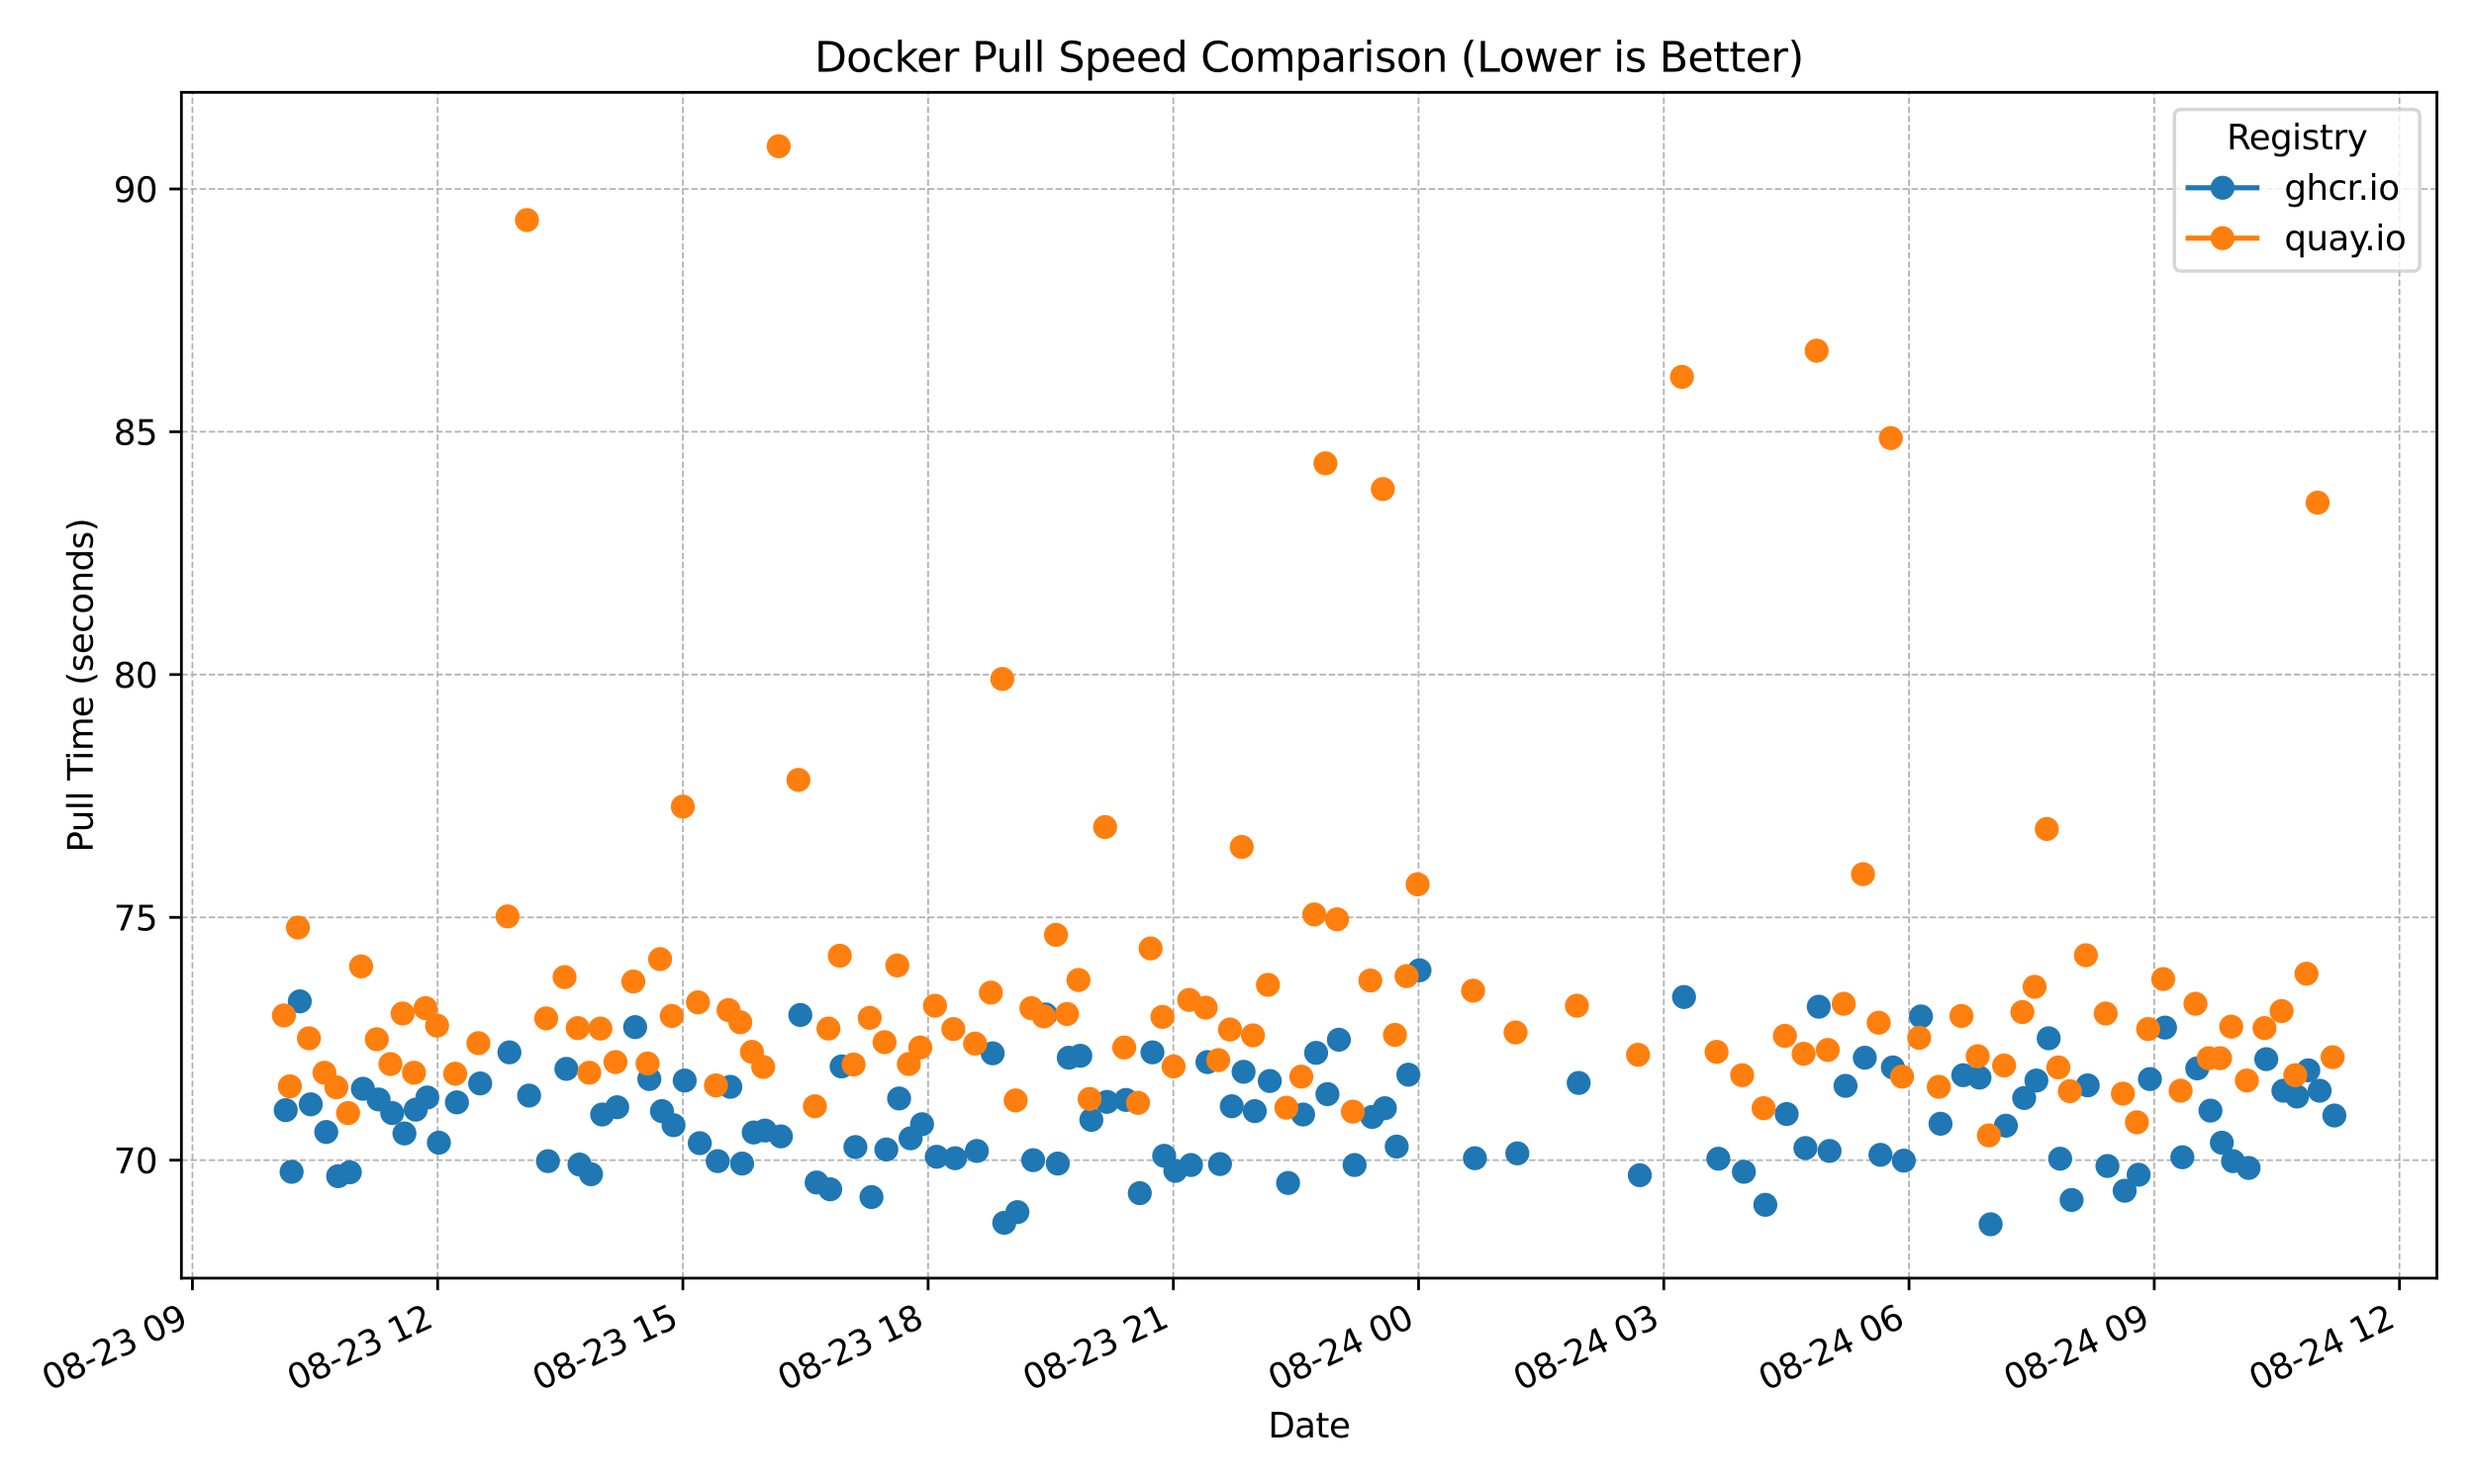 <?xml version="1.0" encoding="utf-8" standalone="no"?>
<!DOCTYPE svg PUBLIC "-//W3C//DTD SVG 1.1//EN"
  "http://www.w3.org/Graphics/SVG/1.1/DTD/svg11.dtd">
<svg xmlns:xlink="http://www.w3.org/1999/xlink" width="720pt" height="432pt" viewBox="0 0 720 432" xmlns="http://www.w3.org/2000/svg" version="1.1">
 <defs>
  <style type="text/css">*{stroke-linejoin: round; stroke-linecap: butt}</style>
 </defs>
 <g id="figure_1">
  <g id="patch_1">
   <path d="M 0 432 
L 720 432 
L 720 0 
L 0 0 
z
" style="fill: #ffffff"/>
  </g>
  <g id="axes_1">
   <g id="patch_2">
    <path d="M 52.793 372.081 
L 709.2 372.081 
L 709.2 26.88 
L 52.793 26.88 
z
" style="fill: #ffffff"/>
   </g>
   <g id="matplotlib.axis_1">
    <g id="xtick_1">
     <g id="line2d_1">
      <path d="M 55.998 372.081 
L 55.998 26.88 
" clip-path="url(#p62d20e2970)" style="fill: none; stroke-dasharray: 1.85,0.8; stroke-dashoffset: 0; stroke: #b0b0b0; stroke-width: 0.5"/>
     </g>
     <g id="line2d_2">
      <defs>
       <path id="m7c172c4b36" d="M 0 0 
L 0 3.5 
" style="stroke: #000000; stroke-width: 0.8"/>
      </defs>
      <g>
       <use xlink:href="#m7c172c4b36" x="55.998" y="372.081" style="stroke: #000000; stroke-width: 0.8"/>
      </g>
     </g>
     <g id="text_1">
      <!-- 08-23 09 -->
      <g transform="translate(14.371 404.969) rotate(-25) scale(0.1 -0.1)">
       <defs>
        <path id="DejaVuSans-30" d="M 2034 4250 
Q 1547 4250 1301 3770 
Q 1056 3291 1056 2328 
Q 1056 1369 1301 889 
Q 1547 409 2034 409 
Q 2525 409 2770 889 
Q 3016 1369 3016 2328 
Q 3016 3291 2770 3770 
Q 2525 4250 2034 4250 
z
M 2034 4750 
Q 2819 4750 3233 4129 
Q 3647 3509 3647 2328 
Q 3647 1150 3233 529 
Q 2819 -91 2034 -91 
Q 1250 -91 836 529 
Q 422 1150 422 2328 
Q 422 3509 836 4129 
Q 1250 4750 2034 4750 
z
" transform="scale(0.016)"/>
        <path id="DejaVuSans-38" d="M 2034 2216 
Q 1584 2216 1326 1975 
Q 1069 1734 1069 1313 
Q 1069 891 1326 650 
Q 1584 409 2034 409 
Q 2484 409 2743 651 
Q 3003 894 3003 1313 
Q 3003 1734 2745 1975 
Q 2488 2216 2034 2216 
z
M 1403 2484 
Q 997 2584 770 2862 
Q 544 3141 544 3541 
Q 544 4100 942 4425 
Q 1341 4750 2034 4750 
Q 2731 4750 3128 4425 
Q 3525 4100 3525 3541 
Q 3525 3141 3298 2862 
Q 3072 2584 2669 2484 
Q 3125 2378 3379 2068 
Q 3634 1759 3634 1313 
Q 3634 634 3220 271 
Q 2806 -91 2034 -91 
Q 1263 -91 848 271 
Q 434 634 434 1313 
Q 434 1759 690 2068 
Q 947 2378 1403 2484 
z
M 1172 3481 
Q 1172 3119 1398 2916 
Q 1625 2713 2034 2713 
Q 2441 2713 2670 2916 
Q 2900 3119 2900 3481 
Q 2900 3844 2670 4047 
Q 2441 4250 2034 4250 
Q 1625 4250 1398 4047 
Q 1172 3844 1172 3481 
z
" transform="scale(0.016)"/>
        <path id="DejaVuSans-2d" d="M 313 2009 
L 1997 2009 
L 1997 1497 
L 313 1497 
L 313 2009 
z
" transform="scale(0.016)"/>
        <path id="DejaVuSans-32" d="M 1228 531 
L 3431 531 
L 3431 0 
L 469 0 
L 469 531 
Q 828 903 1448 1529 
Q 2069 2156 2228 2338 
Q 2531 2678 2651 2914 
Q 2772 3150 2772 3378 
Q 2772 3750 2511 3984 
Q 2250 4219 1831 4219 
Q 1534 4219 1204 4116 
Q 875 4013 500 3803 
L 500 4441 
Q 881 4594 1212 4672 
Q 1544 4750 1819 4750 
Q 2544 4750 2975 4387 
Q 3406 4025 3406 3419 
Q 3406 3131 3298 2873 
Q 3191 2616 2906 2266 
Q 2828 2175 2409 1742 
Q 1991 1309 1228 531 
z
" transform="scale(0.016)"/>
        <path id="DejaVuSans-33" d="M 2597 2516 
Q 3050 2419 3304 2112 
Q 3559 1806 3559 1356 
Q 3559 666 3084 287 
Q 2609 -91 1734 -91 
Q 1441 -91 1130 -33 
Q 819 25 488 141 
L 488 750 
Q 750 597 1062 519 
Q 1375 441 1716 441 
Q 2309 441 2620 675 
Q 2931 909 2931 1356 
Q 2931 1769 2642 2001 
Q 2353 2234 1838 2234 
L 1294 2234 
L 1294 2753 
L 1863 2753 
Q 2328 2753 2575 2939 
Q 2822 3125 2822 3475 
Q 2822 3834 2567 4026 
Q 2313 4219 1838 4219 
Q 1578 4219 1281 4162 
Q 984 4106 628 3988 
L 628 4550 
Q 988 4650 1302 4700 
Q 1616 4750 1894 4750 
Q 2613 4750 3031 4423 
Q 3450 4097 3450 3541 
Q 3450 3153 3228 2886 
Q 3006 2619 2597 2516 
z
" transform="scale(0.016)"/>
        <path id="DejaVuSans-20" transform="scale(0.016)"/>
        <path id="DejaVuSans-39" d="M 703 97 
L 703 672 
Q 941 559 1184 500 
Q 1428 441 1663 441 
Q 2288 441 2617 861 
Q 2947 1281 2994 2138 
Q 2813 1869 2534 1725 
Q 2256 1581 1919 1581 
Q 1219 1581 811 2004 
Q 403 2428 403 3163 
Q 403 3881 828 4315 
Q 1253 4750 1959 4750 
Q 2769 4750 3195 4129 
Q 3622 3509 3622 2328 
Q 3622 1225 3098 567 
Q 2575 -91 1691 -91 
Q 1453 -91 1209 -44 
Q 966 3 703 97 
z
M 1959 2075 
Q 2384 2075 2632 2365 
Q 2881 2656 2881 3163 
Q 2881 3666 2632 3958 
Q 2384 4250 1959 4250 
Q 1534 4250 1286 3958 
Q 1038 3666 1038 3163 
Q 1038 2656 1286 2365 
Q 1534 2075 1959 2075 
z
" transform="scale(0.016)"/>
       </defs>
       <use xlink:href="#DejaVuSans-30"/>
       <use xlink:href="#DejaVuSans-38" transform="translate(63.623 0)"/>
       <use xlink:href="#DejaVuSans-2d" transform="translate(127.246 0)"/>
       <use xlink:href="#DejaVuSans-32" transform="translate(163.33 0)"/>
       <use xlink:href="#DejaVuSans-33" transform="translate(226.953 0)"/>
       <use xlink:href="#DejaVuSans-20" transform="translate(290.576 0)"/>
       <use xlink:href="#DejaVuSans-30" transform="translate(322.363 0)"/>
       <use xlink:href="#DejaVuSans-39" transform="translate(385.986 0)"/>
      </g>
     </g>
    </g>
    <g id="xtick_2">
     <g id="line2d_3">
      <path d="M 127.367 372.081 
L 127.367 26.88 
" clip-path="url(#p62d20e2970)" style="fill: none; stroke-dasharray: 1.85,0.8; stroke-dashoffset: 0; stroke: #b0b0b0; stroke-width: 0.5"/>
     </g>
     <g id="line2d_4">
      <g>
       <use xlink:href="#m7c172c4b36" x="127.367" y="372.081" style="stroke: #000000; stroke-width: 0.8"/>
      </g>
     </g>
     <g id="text_2">
      <!-- 08-23 12 -->
      <g transform="translate(85.739 404.969) rotate(-25) scale(0.1 -0.1)">
       <defs>
        <path id="DejaVuSans-31" d="M 794 531 
L 1825 531 
L 1825 4091 
L 703 3866 
L 703 4441 
L 1819 4666 
L 2450 4666 
L 2450 531 
L 3481 531 
L 3481 0 
L 794 0 
L 794 531 
z
" transform="scale(0.016)"/>
       </defs>
       <use xlink:href="#DejaVuSans-30"/>
       <use xlink:href="#DejaVuSans-38" transform="translate(63.623 0)"/>
       <use xlink:href="#DejaVuSans-2d" transform="translate(127.246 0)"/>
       <use xlink:href="#DejaVuSans-32" transform="translate(163.33 0)"/>
       <use xlink:href="#DejaVuSans-33" transform="translate(226.953 0)"/>
       <use xlink:href="#DejaVuSans-20" transform="translate(290.576 0)"/>
       <use xlink:href="#DejaVuSans-31" transform="translate(322.363 0)"/>
       <use xlink:href="#DejaVuSans-32" transform="translate(385.986 0)"/>
      </g>
     </g>
    </g>
    <g id="xtick_3">
     <g id="line2d_5">
      <path d="M 198.735 372.081 
L 198.735 26.88 
" clip-path="url(#p62d20e2970)" style="fill: none; stroke-dasharray: 1.85,0.8; stroke-dashoffset: 0; stroke: #b0b0b0; stroke-width: 0.5"/>
     </g>
     <g id="line2d_6">
      <g>
       <use xlink:href="#m7c172c4b36" x="198.735" y="372.081" style="stroke: #000000; stroke-width: 0.8"/>
      </g>
     </g>
     <g id="text_3">
      <!-- 08-23 15 -->
      <g transform="translate(157.108 404.969) rotate(-25) scale(0.1 -0.1)">
       <defs>
        <path id="DejaVuSans-35" d="M 691 4666 
L 3169 4666 
L 3169 4134 
L 1269 4134 
L 1269 2991 
Q 1406 3038 1543 3061 
Q 1681 3084 1819 3084 
Q 2600 3084 3056 2656 
Q 3513 2228 3513 1497 
Q 3513 744 3044 326 
Q 2575 -91 1722 -91 
Q 1428 -91 1123 -41 
Q 819 9 494 109 
L 494 744 
Q 775 591 1075 516 
Q 1375 441 1709 441 
Q 2250 441 2565 725 
Q 2881 1009 2881 1497 
Q 2881 1984 2565 2268 
Q 2250 2553 1709 2553 
Q 1456 2553 1204 2497 
Q 953 2441 691 2322 
L 691 4666 
z
" transform="scale(0.016)"/>
       </defs>
       <use xlink:href="#DejaVuSans-30"/>
       <use xlink:href="#DejaVuSans-38" transform="translate(63.623 0)"/>
       <use xlink:href="#DejaVuSans-2d" transform="translate(127.246 0)"/>
       <use xlink:href="#DejaVuSans-32" transform="translate(163.33 0)"/>
       <use xlink:href="#DejaVuSans-33" transform="translate(226.953 0)"/>
       <use xlink:href="#DejaVuSans-20" transform="translate(290.576 0)"/>
       <use xlink:href="#DejaVuSans-31" transform="translate(322.363 0)"/>
       <use xlink:href="#DejaVuSans-35" transform="translate(385.986 0)"/>
      </g>
     </g>
    </g>
    <g id="xtick_4">
     <g id="line2d_7">
      <path d="M 270.104 372.081 
L 270.104 26.88 
" clip-path="url(#p62d20e2970)" style="fill: none; stroke-dasharray: 1.85,0.8; stroke-dashoffset: 0; stroke: #b0b0b0; stroke-width: 0.5"/>
     </g>
     <g id="line2d_8">
      <g>
       <use xlink:href="#m7c172c4b36" x="270.104" y="372.081" style="stroke: #000000; stroke-width: 0.8"/>
      </g>
     </g>
     <g id="text_4">
      <!-- 08-23 18 -->
      <g transform="translate(228.477 404.969) rotate(-25) scale(0.1 -0.1)">
       <use xlink:href="#DejaVuSans-30"/>
       <use xlink:href="#DejaVuSans-38" transform="translate(63.623 0)"/>
       <use xlink:href="#DejaVuSans-2d" transform="translate(127.246 0)"/>
       <use xlink:href="#DejaVuSans-32" transform="translate(163.33 0)"/>
       <use xlink:href="#DejaVuSans-33" transform="translate(226.953 0)"/>
       <use xlink:href="#DejaVuSans-20" transform="translate(290.576 0)"/>
       <use xlink:href="#DejaVuSans-31" transform="translate(322.363 0)"/>
       <use xlink:href="#DejaVuSans-38" transform="translate(385.986 0)"/>
      </g>
     </g>
    </g>
    <g id="xtick_5">
     <g id="line2d_9">
      <path d="M 341.473 372.081 
L 341.473 26.88 
" clip-path="url(#p62d20e2970)" style="fill: none; stroke-dasharray: 1.85,0.8; stroke-dashoffset: 0; stroke: #b0b0b0; stroke-width: 0.5"/>
     </g>
     <g id="line2d_10">
      <g>
       <use xlink:href="#m7c172c4b36" x="341.473" y="372.081" style="stroke: #000000; stroke-width: 0.8"/>
      </g>
     </g>
     <g id="text_5">
      <!-- 08-23 21 -->
      <g transform="translate(299.845 404.969) rotate(-25) scale(0.1 -0.1)">
       <use xlink:href="#DejaVuSans-30"/>
       <use xlink:href="#DejaVuSans-38" transform="translate(63.623 0)"/>
       <use xlink:href="#DejaVuSans-2d" transform="translate(127.246 0)"/>
       <use xlink:href="#DejaVuSans-32" transform="translate(163.33 0)"/>
       <use xlink:href="#DejaVuSans-33" transform="translate(226.953 0)"/>
       <use xlink:href="#DejaVuSans-20" transform="translate(290.576 0)"/>
       <use xlink:href="#DejaVuSans-32" transform="translate(322.363 0)"/>
       <use xlink:href="#DejaVuSans-31" transform="translate(385.986 0)"/>
      </g>
     </g>
    </g>
    <g id="xtick_6">
     <g id="line2d_11">
      <path d="M 412.841 372.081 
L 412.841 26.88 
" clip-path="url(#p62d20e2970)" style="fill: none; stroke-dasharray: 1.85,0.8; stroke-dashoffset: 0; stroke: #b0b0b0; stroke-width: 0.5"/>
     </g>
     <g id="line2d_12">
      <g>
       <use xlink:href="#m7c172c4b36" x="412.841" y="372.081" style="stroke: #000000; stroke-width: 0.8"/>
      </g>
     </g>
     <g id="text_6">
      <!-- 08-24 00 -->
      <g transform="translate(371.214 404.969) rotate(-25) scale(0.1 -0.1)">
       <defs>
        <path id="DejaVuSans-34" d="M 2419 4116 
L 825 1625 
L 2419 1625 
L 2419 4116 
z
M 2253 4666 
L 3047 4666 
L 3047 1625 
L 3713 1625 
L 3713 1100 
L 3047 1100 
L 3047 0 
L 2419 0 
L 2419 1100 
L 313 1100 
L 313 1709 
L 2253 4666 
z
" transform="scale(0.016)"/>
       </defs>
       <use xlink:href="#DejaVuSans-30"/>
       <use xlink:href="#DejaVuSans-38" transform="translate(63.623 0)"/>
       <use xlink:href="#DejaVuSans-2d" transform="translate(127.246 0)"/>
       <use xlink:href="#DejaVuSans-32" transform="translate(163.33 0)"/>
       <use xlink:href="#DejaVuSans-34" transform="translate(226.953 0)"/>
       <use xlink:href="#DejaVuSans-20" transform="translate(290.576 0)"/>
       <use xlink:href="#DejaVuSans-30" transform="translate(322.363 0)"/>
       <use xlink:href="#DejaVuSans-30" transform="translate(385.986 0)"/>
      </g>
     </g>
    </g>
    <g id="xtick_7">
     <g id="line2d_13">
      <path d="M 484.21 372.081 
L 484.21 26.88 
" clip-path="url(#p62d20e2970)" style="fill: none; stroke-dasharray: 1.85,0.8; stroke-dashoffset: 0; stroke: #b0b0b0; stroke-width: 0.5"/>
     </g>
     <g id="line2d_14">
      <g>
       <use xlink:href="#m7c172c4b36" x="484.21" y="372.081" style="stroke: #000000; stroke-width: 0.8"/>
      </g>
     </g>
     <g id="text_7">
      <!-- 08-24 03 -->
      <g transform="translate(442.582 404.969) rotate(-25) scale(0.1 -0.1)">
       <use xlink:href="#DejaVuSans-30"/>
       <use xlink:href="#DejaVuSans-38" transform="translate(63.623 0)"/>
       <use xlink:href="#DejaVuSans-2d" transform="translate(127.246 0)"/>
       <use xlink:href="#DejaVuSans-32" transform="translate(163.33 0)"/>
       <use xlink:href="#DejaVuSans-34" transform="translate(226.953 0)"/>
       <use xlink:href="#DejaVuSans-20" transform="translate(290.576 0)"/>
       <use xlink:href="#DejaVuSans-30" transform="translate(322.363 0)"/>
       <use xlink:href="#DejaVuSans-33" transform="translate(385.986 0)"/>
      </g>
     </g>
    </g>
    <g id="xtick_8">
     <g id="line2d_15">
      <path d="M 555.578 372.081 
L 555.578 26.88 
" clip-path="url(#p62d20e2970)" style="fill: none; stroke-dasharray: 1.85,0.8; stroke-dashoffset: 0; stroke: #b0b0b0; stroke-width: 0.5"/>
     </g>
     <g id="line2d_16">
      <g>
       <use xlink:href="#m7c172c4b36" x="555.578" y="372.081" style="stroke: #000000; stroke-width: 0.8"/>
      </g>
     </g>
     <g id="text_8">
      <!-- 08-24 06 -->
      <g transform="translate(513.951 404.969) rotate(-25) scale(0.1 -0.1)">
       <defs>
        <path id="DejaVuSans-36" d="M 2113 2584 
Q 1688 2584 1439 2293 
Q 1191 2003 1191 1497 
Q 1191 994 1439 701 
Q 1688 409 2113 409 
Q 2538 409 2786 701 
Q 3034 994 3034 1497 
Q 3034 2003 2786 2293 
Q 2538 2584 2113 2584 
z
M 3366 4563 
L 3366 3988 
Q 3128 4100 2886 4159 
Q 2644 4219 2406 4219 
Q 1781 4219 1451 3797 
Q 1122 3375 1075 2522 
Q 1259 2794 1537 2939 
Q 1816 3084 2150 3084 
Q 2853 3084 3261 2657 
Q 3669 2231 3669 1497 
Q 3669 778 3244 343 
Q 2819 -91 2113 -91 
Q 1303 -91 875 529 
Q 447 1150 447 2328 
Q 447 3434 972 4092 
Q 1497 4750 2381 4750 
Q 2619 4750 2861 4703 
Q 3103 4656 3366 4563 
z
" transform="scale(0.016)"/>
       </defs>
       <use xlink:href="#DejaVuSans-30"/>
       <use xlink:href="#DejaVuSans-38" transform="translate(63.623 0)"/>
       <use xlink:href="#DejaVuSans-2d" transform="translate(127.246 0)"/>
       <use xlink:href="#DejaVuSans-32" transform="translate(163.33 0)"/>
       <use xlink:href="#DejaVuSans-34" transform="translate(226.953 0)"/>
       <use xlink:href="#DejaVuSans-20" transform="translate(290.576 0)"/>
       <use xlink:href="#DejaVuSans-30" transform="translate(322.363 0)"/>
       <use xlink:href="#DejaVuSans-36" transform="translate(385.986 0)"/>
      </g>
     </g>
    </g>
    <g id="xtick_9">
     <g id="line2d_17">
      <path d="M 626.947 372.081 
L 626.947 26.88 
" clip-path="url(#p62d20e2970)" style="fill: none; stroke-dasharray: 1.85,0.8; stroke-dashoffset: 0; stroke: #b0b0b0; stroke-width: 0.5"/>
     </g>
     <g id="line2d_18">
      <g>
       <use xlink:href="#m7c172c4b36" x="626.947" y="372.081" style="stroke: #000000; stroke-width: 0.8"/>
      </g>
     </g>
     <g id="text_9">
      <!-- 08-24 09 -->
      <g transform="translate(585.32 404.969) rotate(-25) scale(0.1 -0.1)">
       <use xlink:href="#DejaVuSans-30"/>
       <use xlink:href="#DejaVuSans-38" transform="translate(63.623 0)"/>
       <use xlink:href="#DejaVuSans-2d" transform="translate(127.246 0)"/>
       <use xlink:href="#DejaVuSans-32" transform="translate(163.33 0)"/>
       <use xlink:href="#DejaVuSans-34" transform="translate(226.953 0)"/>
       <use xlink:href="#DejaVuSans-20" transform="translate(290.576 0)"/>
       <use xlink:href="#DejaVuSans-30" transform="translate(322.363 0)"/>
       <use xlink:href="#DejaVuSans-39" transform="translate(385.986 0)"/>
      </g>
     </g>
    </g>
    <g id="xtick_10">
     <g id="line2d_19">
      <path d="M 698.316 372.081 
L 698.316 26.88 
" clip-path="url(#p62d20e2970)" style="fill: none; stroke-dasharray: 1.85,0.8; stroke-dashoffset: 0; stroke: #b0b0b0; stroke-width: 0.5"/>
     </g>
     <g id="line2d_20">
      <g>
       <use xlink:href="#m7c172c4b36" x="698.316" y="372.081" style="stroke: #000000; stroke-width: 0.8"/>
      </g>
     </g>
     <g id="text_10">
      <!-- 08-24 12 -->
      <g transform="translate(656.688 404.969) rotate(-25) scale(0.1 -0.1)">
       <use xlink:href="#DejaVuSans-30"/>
       <use xlink:href="#DejaVuSans-38" transform="translate(63.623 0)"/>
       <use xlink:href="#DejaVuSans-2d" transform="translate(127.246 0)"/>
       <use xlink:href="#DejaVuSans-32" transform="translate(163.33 0)"/>
       <use xlink:href="#DejaVuSans-34" transform="translate(226.953 0)"/>
       <use xlink:href="#DejaVuSans-20" transform="translate(290.576 0)"/>
       <use xlink:href="#DejaVuSans-31" transform="translate(322.363 0)"/>
       <use xlink:href="#DejaVuSans-32" transform="translate(385.986 0)"/>
      </g>
     </g>
    </g>
    <g id="text_11">
     <!-- Date -->
     <g transform="translate(369.045 418.452) scale(0.1 -0.1)">
      <defs>
       <path id="DejaVuSans-44" d="M 1259 4147 
L 1259 519 
L 2022 519 
Q 2988 519 3436 956 
Q 3884 1394 3884 2338 
Q 3884 3275 3436 3711 
Q 2988 4147 2022 4147 
L 1259 4147 
z
M 628 4666 
L 1925 4666 
Q 3281 4666 3915 4102 
Q 4550 3538 4550 2338 
Q 4550 1131 3912 565 
Q 3275 0 1925 0 
L 628 0 
L 628 4666 
z
" transform="scale(0.016)"/>
       <path id="DejaVuSans-61" d="M 2194 1759 
Q 1497 1759 1228 1600 
Q 959 1441 959 1056 
Q 959 750 1161 570 
Q 1363 391 1709 391 
Q 2188 391 2477 730 
Q 2766 1069 2766 1631 
L 2766 1759 
L 2194 1759 
z
M 3341 1997 
L 3341 0 
L 2766 0 
L 2766 531 
Q 2569 213 2275 61 
Q 1981 -91 1556 -91 
Q 1019 -91 701 211 
Q 384 513 384 1019 
Q 384 1609 779 1909 
Q 1175 2209 1959 2209 
L 2766 2209 
L 2766 2266 
Q 2766 2663 2505 2880 
Q 2244 3097 1772 3097 
Q 1472 3097 1187 3025 
Q 903 2953 641 2809 
L 641 3341 
Q 956 3463 1253 3523 
Q 1550 3584 1831 3584 
Q 2591 3584 2966 3190 
Q 3341 2797 3341 1997 
z
" transform="scale(0.016)"/>
       <path id="DejaVuSans-74" d="M 1172 4494 
L 1172 3500 
L 2356 3500 
L 2356 3053 
L 1172 3053 
L 1172 1153 
Q 1172 725 1289 603 
Q 1406 481 1766 481 
L 2356 481 
L 2356 0 
L 1766 0 
Q 1100 0 847 248 
Q 594 497 594 1153 
L 594 3053 
L 172 3053 
L 172 3500 
L 594 3500 
L 594 4494 
L 1172 4494 
z
" transform="scale(0.016)"/>
       <path id="DejaVuSans-65" d="M 3597 1894 
L 3597 1613 
L 953 1613 
Q 991 1019 1311 708 
Q 1631 397 2203 397 
Q 2534 397 2845 478 
Q 3156 559 3463 722 
L 3463 178 
Q 3153 47 2828 -22 
Q 2503 -91 2169 -91 
Q 1331 -91 842 396 
Q 353 884 353 1716 
Q 353 2575 817 3079 
Q 1281 3584 2069 3584 
Q 2775 3584 3186 3129 
Q 3597 2675 3597 1894 
z
M 3022 2063 
Q 3016 2534 2758 2815 
Q 2500 3097 2075 3097 
Q 1594 3097 1305 2825 
Q 1016 2553 972 2059 
L 3022 2063 
z
" transform="scale(0.016)"/>
      </defs>
      <use xlink:href="#DejaVuSans-44"/>
      <use xlink:href="#DejaVuSans-61" transform="translate(77.002 0)"/>
      <use xlink:href="#DejaVuSans-74" transform="translate(138.281 0)"/>
      <use xlink:href="#DejaVuSans-65" transform="translate(177.49 0)"/>
     </g>
    </g>
   </g>
   <g id="matplotlib.axis_2">
    <g id="ytick_1">
     <g id="line2d_21">
      <path d="M 52.793 337.73 
L 709.2 337.73 
" clip-path="url(#p62d20e2970)" style="fill: none; stroke-dasharray: 1.85,0.8; stroke-dashoffset: 0; stroke: #b0b0b0; stroke-width: 0.5"/>
     </g>
     <g id="line2d_22">
      <defs>
       <path id="m8902055eb7" d="M 0 0 
L -3.5 0 
" style="stroke: #000000; stroke-width: 0.8"/>
      </defs>
      <g>
       <use xlink:href="#m8902055eb7" x="52.793" y="337.73" style="stroke: #000000; stroke-width: 0.8"/>
      </g>
     </g>
     <g id="text_12">
      <!-- 70 -->
      <g transform="translate(33.068 341.529) scale(0.1 -0.1)">
       <defs>
        <path id="DejaVuSans-37" d="M 525 4666 
L 3525 4666 
L 3525 4397 
L 1831 0 
L 1172 0 
L 2766 4134 
L 525 4134 
L 525 4666 
z
" transform="scale(0.016)"/>
       </defs>
       <use xlink:href="#DejaVuSans-37"/>
       <use xlink:href="#DejaVuSans-30" transform="translate(63.623 0)"/>
      </g>
     </g>
    </g>
    <g id="ytick_2">
     <g id="line2d_23">
      <path d="M 52.793 267.05 
L 709.2 267.05 
" clip-path="url(#p62d20e2970)" style="fill: none; stroke-dasharray: 1.85,0.8; stroke-dashoffset: 0; stroke: #b0b0b0; stroke-width: 0.5"/>
     </g>
     <g id="line2d_24">
      <g>
       <use xlink:href="#m8902055eb7" x="52.793" y="267.05" style="stroke: #000000; stroke-width: 0.8"/>
      </g>
     </g>
     <g id="text_13">
      <!-- 75 -->
      <g transform="translate(33.068 270.85) scale(0.1 -0.1)">
       <use xlink:href="#DejaVuSans-37"/>
       <use xlink:href="#DejaVuSans-35" transform="translate(63.623 0)"/>
      </g>
     </g>
    </g>
    <g id="ytick_3">
     <g id="line2d_25">
      <path d="M 52.793 196.37 
L 709.2 196.37 
" clip-path="url(#p62d20e2970)" style="fill: none; stroke-dasharray: 1.85,0.8; stroke-dashoffset: 0; stroke: #b0b0b0; stroke-width: 0.5"/>
     </g>
     <g id="line2d_26">
      <g>
       <use xlink:href="#m8902055eb7" x="52.793" y="196.37" style="stroke: #000000; stroke-width: 0.8"/>
      </g>
     </g>
     <g id="text_14">
      <!-- 80 -->
      <g transform="translate(33.068 200.17) scale(0.1 -0.1)">
       <use xlink:href="#DejaVuSans-38"/>
       <use xlink:href="#DejaVuSans-30" transform="translate(63.623 0)"/>
      </g>
     </g>
    </g>
    <g id="ytick_4">
     <g id="line2d_27">
      <path d="M 52.793 125.691 
L 709.2 125.691 
" clip-path="url(#p62d20e2970)" style="fill: none; stroke-dasharray: 1.85,0.8; stroke-dashoffset: 0; stroke: #b0b0b0; stroke-width: 0.5"/>
     </g>
     <g id="line2d_28">
      <g>
       <use xlink:href="#m8902055eb7" x="52.793" y="125.691" style="stroke: #000000; stroke-width: 0.8"/>
      </g>
     </g>
     <g id="text_15">
      <!-- 85 -->
      <g transform="translate(33.068 129.49) scale(0.1 -0.1)">
       <use xlink:href="#DejaVuSans-38"/>
       <use xlink:href="#DejaVuSans-35" transform="translate(63.623 0)"/>
      </g>
     </g>
    </g>
    <g id="ytick_5">
     <g id="line2d_29">
      <path d="M 52.793 55.011 
L 709.2 55.011 
" clip-path="url(#p62d20e2970)" style="fill: none; stroke-dasharray: 1.85,0.8; stroke-dashoffset: 0; stroke: #b0b0b0; stroke-width: 0.5"/>
     </g>
     <g id="line2d_30">
      <g>
       <use xlink:href="#m8902055eb7" x="52.793" y="55.011" style="stroke: #000000; stroke-width: 0.8"/>
      </g>
     </g>
     <g id="text_16">
      <!-- 90 -->
      <g transform="translate(33.068 58.81) scale(0.1 -0.1)">
       <use xlink:href="#DejaVuSans-39"/>
       <use xlink:href="#DejaVuSans-30" transform="translate(63.623 0)"/>
      </g>
     </g>
    </g>
    <g id="text_17">
     <!-- Pull Time (seconds) -->
     <g transform="translate(26.988 248.105) rotate(-90) scale(0.1 -0.1)">
      <defs>
       <path id="DejaVuSans-50" d="M 1259 4147 
L 1259 2394 
L 2053 2394 
Q 2494 2394 2734 2622 
Q 2975 2850 2975 3272 
Q 2975 3691 2734 3919 
Q 2494 4147 2053 4147 
L 1259 4147 
z
M 628 4666 
L 2053 4666 
Q 2838 4666 3239 4311 
Q 3641 3956 3641 3272 
Q 3641 2581 3239 2228 
Q 2838 1875 2053 1875 
L 1259 1875 
L 1259 0 
L 628 0 
L 628 4666 
z
" transform="scale(0.016)"/>
       <path id="DejaVuSans-75" d="M 544 1381 
L 544 3500 
L 1119 3500 
L 1119 1403 
Q 1119 906 1312 657 
Q 1506 409 1894 409 
Q 2359 409 2629 706 
Q 2900 1003 2900 1516 
L 2900 3500 
L 3475 3500 
L 3475 0 
L 2900 0 
L 2900 538 
Q 2691 219 2414 64 
Q 2138 -91 1772 -91 
Q 1169 -91 856 284 
Q 544 659 544 1381 
z
M 1991 3584 
L 1991 3584 
z
" transform="scale(0.016)"/>
       <path id="DejaVuSans-6c" d="M 603 4863 
L 1178 4863 
L 1178 0 
L 603 0 
L 603 4863 
z
" transform="scale(0.016)"/>
       <path id="DejaVuSans-54" d="M -19 4666 
L 3928 4666 
L 3928 4134 
L 2272 4134 
L 2272 0 
L 1638 0 
L 1638 4134 
L -19 4134 
L -19 4666 
z
" transform="scale(0.016)"/>
       <path id="DejaVuSans-69" d="M 603 3500 
L 1178 3500 
L 1178 0 
L 603 0 
L 603 3500 
z
M 603 4863 
L 1178 4863 
L 1178 4134 
L 603 4134 
L 603 4863 
z
" transform="scale(0.016)"/>
       <path id="DejaVuSans-6d" d="M 3328 2828 
Q 3544 3216 3844 3400 
Q 4144 3584 4550 3584 
Q 5097 3584 5394 3201 
Q 5691 2819 5691 2113 
L 5691 0 
L 5113 0 
L 5113 2094 
Q 5113 2597 4934 2840 
Q 4756 3084 4391 3084 
Q 3944 3084 3684 2787 
Q 3425 2491 3425 1978 
L 3425 0 
L 2847 0 
L 2847 2094 
Q 2847 2600 2669 2842 
Q 2491 3084 2119 3084 
Q 1678 3084 1418 2786 
Q 1159 2488 1159 1978 
L 1159 0 
L 581 0 
L 581 3500 
L 1159 3500 
L 1159 2956 
Q 1356 3278 1631 3431 
Q 1906 3584 2284 3584 
Q 2666 3584 2933 3390 
Q 3200 3197 3328 2828 
z
" transform="scale(0.016)"/>
       <path id="DejaVuSans-28" d="M 1984 4856 
Q 1566 4138 1362 3434 
Q 1159 2731 1159 2009 
Q 1159 1288 1364 580 
Q 1569 -128 1984 -844 
L 1484 -844 
Q 1016 -109 783 600 
Q 550 1309 550 2009 
Q 550 2706 781 3412 
Q 1013 4119 1484 4856 
L 1984 4856 
z
" transform="scale(0.016)"/>
       <path id="DejaVuSans-73" d="M 2834 3397 
L 2834 2853 
Q 2591 2978 2328 3040 
Q 2066 3103 1784 3103 
Q 1356 3103 1142 2972 
Q 928 2841 928 2578 
Q 928 2378 1081 2264 
Q 1234 2150 1697 2047 
L 1894 2003 
Q 2506 1872 2764 1633 
Q 3022 1394 3022 966 
Q 3022 478 2636 193 
Q 2250 -91 1575 -91 
Q 1294 -91 989 -36 
Q 684 19 347 128 
L 347 722 
Q 666 556 975 473 
Q 1284 391 1588 391 
Q 1994 391 2212 530 
Q 2431 669 2431 922 
Q 2431 1156 2273 1281 
Q 2116 1406 1581 1522 
L 1381 1569 
Q 847 1681 609 1914 
Q 372 2147 372 2553 
Q 372 3047 722 3315 
Q 1072 3584 1716 3584 
Q 2034 3584 2315 3537 
Q 2597 3491 2834 3397 
z
" transform="scale(0.016)"/>
       <path id="DejaVuSans-63" d="M 3122 3366 
L 3122 2828 
Q 2878 2963 2633 3030 
Q 2388 3097 2138 3097 
Q 1578 3097 1268 2742 
Q 959 2388 959 1747 
Q 959 1106 1268 751 
Q 1578 397 2138 397 
Q 2388 397 2633 464 
Q 2878 531 3122 666 
L 3122 134 
Q 2881 22 2623 -34 
Q 2366 -91 2075 -91 
Q 1284 -91 818 406 
Q 353 903 353 1747 
Q 353 2603 823 3093 
Q 1294 3584 2113 3584 
Q 2378 3584 2631 3529 
Q 2884 3475 3122 3366 
z
" transform="scale(0.016)"/>
       <path id="DejaVuSans-6f" d="M 1959 3097 
Q 1497 3097 1228 2736 
Q 959 2375 959 1747 
Q 959 1119 1226 758 
Q 1494 397 1959 397 
Q 2419 397 2687 759 
Q 2956 1122 2956 1747 
Q 2956 2369 2687 2733 
Q 2419 3097 1959 3097 
z
M 1959 3584 
Q 2709 3584 3137 3096 
Q 3566 2609 3566 1747 
Q 3566 888 3137 398 
Q 2709 -91 1959 -91 
Q 1206 -91 779 398 
Q 353 888 353 1747 
Q 353 2609 779 3096 
Q 1206 3584 1959 3584 
z
" transform="scale(0.016)"/>
       <path id="DejaVuSans-6e" d="M 3513 2113 
L 3513 0 
L 2938 0 
L 2938 2094 
Q 2938 2591 2744 2837 
Q 2550 3084 2163 3084 
Q 1697 3084 1428 2787 
Q 1159 2491 1159 1978 
L 1159 0 
L 581 0 
L 581 3500 
L 1159 3500 
L 1159 2956 
Q 1366 3272 1645 3428 
Q 1925 3584 2291 3584 
Q 2894 3584 3203 3211 
Q 3513 2838 3513 2113 
z
" transform="scale(0.016)"/>
       <path id="DejaVuSans-64" d="M 2906 2969 
L 2906 4863 
L 3481 4863 
L 3481 0 
L 2906 0 
L 2906 525 
Q 2725 213 2448 61 
Q 2172 -91 1784 -91 
Q 1150 -91 751 415 
Q 353 922 353 1747 
Q 353 2572 751 3078 
Q 1150 3584 1784 3584 
Q 2172 3584 2448 3432 
Q 2725 3281 2906 2969 
z
M 947 1747 
Q 947 1113 1208 752 
Q 1469 391 1925 391 
Q 2381 391 2643 752 
Q 2906 1113 2906 1747 
Q 2906 2381 2643 2742 
Q 2381 3103 1925 3103 
Q 1469 3103 1208 2742 
Q 947 2381 947 1747 
z
" transform="scale(0.016)"/>
       <path id="DejaVuSans-29" d="M 513 4856 
L 1013 4856 
Q 1481 4119 1714 3412 
Q 1947 2706 1947 2009 
Q 1947 1309 1714 600 
Q 1481 -109 1013 -844 
L 513 -844 
Q 928 -128 1133 580 
Q 1338 1288 1338 2009 
Q 1338 2731 1133 3434 
Q 928 4138 513 4856 
z
" transform="scale(0.016)"/>
      </defs>
      <use xlink:href="#DejaVuSans-50"/>
      <use xlink:href="#DejaVuSans-75" transform="translate(58.553 0)"/>
      <use xlink:href="#DejaVuSans-6c" transform="translate(121.932 0)"/>
      <use xlink:href="#DejaVuSans-6c" transform="translate(149.715 0)"/>
      <use xlink:href="#DejaVuSans-20" transform="translate(177.498 0)"/>
      <use xlink:href="#DejaVuSans-54" transform="translate(209.285 0)"/>
      <use xlink:href="#DejaVuSans-69" transform="translate(267.244 0)"/>
      <use xlink:href="#DejaVuSans-6d" transform="translate(295.027 0)"/>
      <use xlink:href="#DejaVuSans-65" transform="translate(392.439 0)"/>
      <use xlink:href="#DejaVuSans-20" transform="translate(453.963 0)"/>
      <use xlink:href="#DejaVuSans-28" transform="translate(485.75 0)"/>
      <use xlink:href="#DejaVuSans-73" transform="translate(524.764 0)"/>
      <use xlink:href="#DejaVuSans-65" transform="translate(576.863 0)"/>
      <use xlink:href="#DejaVuSans-63" transform="translate(638.387 0)"/>
      <use xlink:href="#DejaVuSans-6f" transform="translate(693.367 0)"/>
      <use xlink:href="#DejaVuSans-6e" transform="translate(754.549 0)"/>
      <use xlink:href="#DejaVuSans-64" transform="translate(817.928 0)"/>
      <use xlink:href="#DejaVuSans-73" transform="translate(881.404 0)"/>
      <use xlink:href="#DejaVuSans-29" transform="translate(933.504 0)"/>
     </g>
    </g>
   </g>
   <g id="line2d_31">
    <path d="M 679.363 324.725 
" clip-path="url(#p62d20e2970)" style="fill: none; stroke: #1f77b4; stroke-width: 1.5; stroke-linecap: square"/>
    <defs>
     <path id="m1d11c16d70" d="M 0 3 
C 0.796 3 1.559 2.684 2.121 2.121 
C 2.684 1.559 3 0.796 3 0 
C 3 -0.796 2.684 -1.559 2.121 -2.121 
C 1.559 -2.684 0.796 -3 0 -3 
C -0.796 -3 -1.559 -2.684 -2.121 -2.121 
C -2.684 -1.559 -3 -0.796 -3 0 
C -3 0.796 -2.684 1.559 -2.121 2.121 
C -1.559 2.684 -0.796 3 0 3 
z
" style="stroke: #1f77b4"/>
    </defs>
    <g clip-path="url(#p62d20e2970)">
     <use xlink:href="#m1d11c16d70" x="83.151" y="323.17" style="fill: #1f77b4; stroke: #1f77b4"/>
     <use xlink:href="#m1d11c16d70" x="84.869" y="341.123" style="fill: #1f77b4; stroke: #1f77b4"/>
     <use xlink:href="#m1d11c16d70" x="87.248" y="291.506" style="fill: #1f77b4; stroke: #1f77b4"/>
     <use xlink:href="#m1d11c16d70" x="90.434" y="321.474" style="fill: #1f77b4; stroke: #1f77b4"/>
     <use xlink:href="#m1d11c16d70" x="94.94" y="329.531" style="fill: #1f77b4; stroke: #1f77b4"/>
     <use xlink:href="#m1d11c16d70" x="98.403" y="342.395" style="fill: #1f77b4; stroke: #1f77b4"/>
     <use xlink:href="#m1d11c16d70" x="101.806" y="341.264" style="fill: #1f77b4; stroke: #1f77b4"/>
     <use xlink:href="#m1d11c16d70" x="105.619" y="316.95" style="fill: #1f77b4; stroke: #1f77b4"/>
     <use xlink:href="#m1d11c16d70" x="110.172" y="320.06" style="fill: #1f77b4; stroke: #1f77b4"/>
     <use xlink:href="#m1d11c16d70" x="114.137" y="324.018" style="fill: #1f77b4; stroke: #1f77b4"/>
     <use xlink:href="#m1d11c16d70" x="117.699" y="329.955" style="fill: #1f77b4; stroke: #1f77b4"/>
     <use xlink:href="#m1d11c16d70" x="120.983" y="323.029" style="fill: #1f77b4; stroke: #1f77b4"/>
     <use xlink:href="#m1d11c16d70" x="124.367" y="319.495" style="fill: #1f77b4; stroke: #1f77b4"/>
     <use xlink:href="#m1d11c16d70" x="127.73" y="332.641" style="fill: #1f77b4; stroke: #1f77b4"/>
     <use xlink:href="#m1d11c16d70" x="132.977" y="320.908" style="fill: #1f77b4; stroke: #1f77b4"/>
     <use xlink:href="#m1d11c16d70" x="139.744" y="315.395" style="fill: #1f77b4; stroke: #1f77b4"/>
     <use xlink:href="#m1d11c16d70" x="148.255" y="306.348" style="fill: #1f77b4; stroke: #1f77b4"/>
     <use xlink:href="#m1d11c16d70" x="153.985" y="318.929" style="fill: #1f77b4; stroke: #1f77b4"/>
     <use xlink:href="#m1d11c16d70" x="159.476" y="338.013" style="fill: #1f77b4; stroke: #1f77b4"/>
     <use xlink:href="#m1d11c16d70" x="164.829" y="311.155" style="fill: #1f77b4; stroke: #1f77b4"/>
     <use xlink:href="#m1d11c16d70" x="168.661" y="339.003" style="fill: #1f77b4; stroke: #1f77b4"/>
     <use xlink:href="#m1d11c16d70" x="171.999" y="341.83" style="fill: #1f77b4; stroke: #1f77b4"/>
     <use xlink:href="#m1d11c16d70" x="175.243" y="324.442" style="fill: #1f77b4; stroke: #1f77b4"/>
     <use xlink:href="#m1d11c16d70" x="179.631" y="322.322" style="fill: #1f77b4; stroke: #1f77b4"/>
     <use xlink:href="#m1d11c16d70" x="184.845" y="298.998" style="fill: #1f77b4; stroke: #1f77b4"/>
     <use xlink:href="#m1d11c16d70" x="188.982" y="314.123" style="fill: #1f77b4; stroke: #1f77b4"/>
     <use xlink:href="#m1d11c16d70" x="192.643" y="323.453" style="fill: #1f77b4; stroke: #1f77b4"/>
     <use xlink:href="#m1d11c16d70" x="196.019" y="327.552" style="fill: #1f77b4; stroke: #1f77b4"/>
     <use xlink:href="#m1d11c16d70" x="199.264" y="314.547" style="fill: #1f77b4; stroke: #1f77b4"/>
     <use xlink:href="#m1d11c16d70" x="203.652" y="332.783" style="fill: #1f77b4; stroke: #1f77b4"/>
     <use xlink:href="#m1d11c16d70" x="208.872" y="338.013" style="fill: #1f77b4; stroke: #1f77b4"/>
     <use xlink:href="#m1d11c16d70" x="212.547" y="316.385" style="fill: #1f77b4; stroke: #1f77b4"/>
     <use xlink:href="#m1d11c16d70" x="215.97" y="338.72" style="fill: #1f77b4; stroke: #1f77b4"/>
     <use xlink:href="#m1d11c16d70" x="219.353" y="329.673" style="fill: #1f77b4; stroke: #1f77b4"/>
     <use xlink:href="#m1d11c16d70" x="222.624" y="329.107" style="fill: #1f77b4; stroke: #1f77b4"/>
     <use xlink:href="#m1d11c16d70" x="227.256" y="330.804" style="fill: #1f77b4; stroke: #1f77b4"/>
     <use xlink:href="#m1d11c16d70" x="232.913" y="295.464" style="fill: #1f77b4; stroke: #1f77b4"/>
     <use xlink:href="#m1d11c16d70" x="237.664" y="344.233" style="fill: #1f77b4; stroke: #1f77b4"/>
     <use xlink:href="#m1d11c16d70" x="241.616" y="346.212" style="fill: #1f77b4; stroke: #1f77b4"/>
     <use xlink:href="#m1d11c16d70" x="244.933" y="310.448" style="fill: #1f77b4; stroke: #1f77b4"/>
     <use xlink:href="#m1d11c16d70" x="248.945" y="333.914" style="fill: #1f77b4; stroke: #1f77b4"/>
     <use xlink:href="#m1d11c16d70" x="253.623" y="348.474" style="fill: #1f77b4; stroke: #1f77b4"/>
     <use xlink:href="#m1d11c16d70" x="257.945" y="334.62" style="fill: #1f77b4; stroke: #1f77b4"/>
     <use xlink:href="#m1d11c16d70" x="261.665" y="319.778" style="fill: #1f77b4; stroke: #1f77b4"/>
     <use xlink:href="#m1d11c16d70" x="265.002" y="331.369" style="fill: #1f77b4; stroke: #1f77b4"/>
     <use xlink:href="#m1d11c16d70" x="268.34" y="327.27" style="fill: #1f77b4; stroke: #1f77b4"/>
     <use xlink:href="#m1d11c16d70" x="272.628" y="336.741" style="fill: #1f77b4; stroke: #1f77b4"/>
     <use xlink:href="#m1d11c16d70" x="277.961" y="337.165" style="fill: #1f77b4; stroke: #1f77b4"/>
     <use xlink:href="#m1d11c16d70" x="284.292" y="335.044" style="fill: #1f77b4; stroke: #1f77b4"/>
     <use xlink:href="#m1d11c16d70" x="288.891" y="306.631" style="fill: #1f77b4; stroke: #1f77b4"/>
     <use xlink:href="#m1d11c16d70" x="292.268" y="355.966" style="fill: #1f77b4; stroke: #1f77b4"/>
     <use xlink:href="#m1d11c16d70" x="296.094" y="352.856" style="fill: #1f77b4; stroke: #1f77b4"/>
     <use xlink:href="#m1d11c16d70" x="300.687" y="337.73" style="fill: #1f77b4; stroke: #1f77b4"/>
     <use xlink:href="#m1d11c16d70" x="304.301" y="295.322" style="fill: #1f77b4; stroke: #1f77b4"/>
     <use xlink:href="#m1d11c16d70" x="307.843" y="338.72" style="fill: #1f77b4; stroke: #1f77b4"/>
     <use xlink:href="#m1d11c16d70" x="311.042" y="307.903" style="fill: #1f77b4; stroke: #1f77b4"/>
     <use xlink:href="#m1d11c16d70" x="314.399" y="307.338" style="fill: #1f77b4; stroke: #1f77b4"/>
     <use xlink:href="#m1d11c16d70" x="317.617" y="325.997" style="fill: #1f77b4; stroke: #1f77b4"/>
     <use xlink:href="#m1d11c16d70" x="322.157" y="320.767" style="fill: #1f77b4; stroke: #1f77b4"/>
     <use xlink:href="#m1d11c16d70" x="327.694" y="320.202" style="fill: #1f77b4; stroke: #1f77b4"/>
     <use xlink:href="#m1d11c16d70" x="331.712" y="347.343" style="fill: #1f77b4; stroke: #1f77b4"/>
     <use xlink:href="#m1d11c16d70" x="335.393" y="306.348" style="fill: #1f77b4; stroke: #1f77b4"/>
     <use xlink:href="#m1d11c16d70" x="338.809" y="336.458" style="fill: #1f77b4; stroke: #1f77b4"/>
     <use xlink:href="#m1d11c16d70" x="342.048" y="340.84" style="fill: #1f77b4; stroke: #1f77b4"/>
     <use xlink:href="#m1d11c16d70" x="346.601" y="339.144" style="fill: #1f77b4; stroke: #1f77b4"/>
     <use xlink:href="#m1d11c16d70" x="351.405" y="309.176" style="fill: #1f77b4; stroke: #1f77b4"/>
     <use xlink:href="#m1d11c16d70" x="355.052" y="338.861" style="fill: #1f77b4; stroke: #1f77b4"/>
     <use xlink:href="#m1d11c16d70" x="358.475" y="322.039" style="fill: #1f77b4; stroke: #1f77b4"/>
     <use xlink:href="#m1d11c16d70" x="361.918" y="312.003" style="fill: #1f77b4; stroke: #1f77b4"/>
     <use xlink:href="#m1d11c16d70" x="365.17" y="323.453" style="fill: #1f77b4; stroke: #1f77b4"/>
     <use xlink:href="#m1d11c16d70" x="369.538" y="314.689" style="fill: #1f77b4; stroke: #1f77b4"/>
     <use xlink:href="#m1d11c16d70" x="374.87" y="344.374" style="fill: #1f77b4; stroke: #1f77b4"/>
     <use xlink:href="#m1d11c16d70" x="379.232" y="324.442" style="fill: #1f77b4; stroke: #1f77b4"/>
     <use xlink:href="#m1d11c16d70" x="383.032" y="306.49" style="fill: #1f77b4; stroke: #1f77b4"/>
     <use xlink:href="#m1d11c16d70" x="386.322" y="318.505" style="fill: #1f77b4; stroke: #1f77b4"/>
     <use xlink:href="#m1d11c16d70" x="389.646" y="302.673" style="fill: #1f77b4; stroke: #1f77b4"/>
     <use xlink:href="#m1d11c16d70" x="394.219" y="339.144" style="fill: #1f77b4; stroke: #1f77b4"/>
     <use xlink:href="#m1d11c16d70" x="399.334" y="325.149" style="fill: #1f77b4; stroke: #1f77b4"/>
     <use xlink:href="#m1d11c16d70" x="403.035" y="322.605" style="fill: #1f77b4; stroke: #1f77b4"/>
     <use xlink:href="#m1d11c16d70" x="406.484" y="333.772" style="fill: #1f77b4; stroke: #1f77b4"/>
     <use xlink:href="#m1d11c16d70" x="409.874" y="312.851" style="fill: #1f77b4; stroke: #1f77b4"/>
     <use xlink:href="#m1d11c16d70" x="413.112" y="282.459" style="fill: #1f77b4; stroke: #1f77b4"/>
     <use xlink:href="#m1d11c16d70" x="429.236" y="337.165" style="fill: #1f77b4; stroke: #1f77b4"/>
     <use xlink:href="#m1d11c16d70" x="441.587" y="335.751" style="fill: #1f77b4; stroke: #1f77b4"/>
     <use xlink:href="#m1d11c16d70" x="459.436" y="315.254" style="fill: #1f77b4; stroke: #1f77b4"/>
     <use xlink:href="#m1d11c16d70" x="477.225" y="342.112" style="fill: #1f77b4; stroke: #1f77b4"/>
     <use xlink:href="#m1d11c16d70" x="490.098" y="290.233" style="fill: #1f77b4; stroke: #1f77b4"/>
     <use xlink:href="#m1d11c16d70" x="500.089" y="337.306" style="fill: #1f77b4; stroke: #1f77b4"/>
     <use xlink:href="#m1d11c16d70" x="507.517" y="341.123" style="fill: #1f77b4; stroke: #1f77b4"/>
     <use xlink:href="#m1d11c16d70" x="513.755" y="350.735" style="fill: #1f77b4; stroke: #1f77b4"/>
     <use xlink:href="#m1d11c16d70" x="519.967" y="324.301" style="fill: #1f77b4; stroke: #1f77b4"/>
     <use xlink:href="#m1d11c16d70" x="525.419" y="334.196" style="fill: #1f77b4; stroke: #1f77b4"/>
     <use xlink:href="#m1d11c16d70" x="529.304" y="293.061" style="fill: #1f77b4; stroke: #1f77b4"/>
     <use xlink:href="#m1d11c16d70" x="532.45" y="335.044" style="fill: #1f77b4; stroke: #1f77b4"/>
     <use xlink:href="#m1d11c16d70" x="537.095" y="316.102" style="fill: #1f77b4; stroke: #1f77b4"/>
     <use xlink:href="#m1d11c16d70" x="542.712" y="307.903" style="fill: #1f77b4; stroke: #1f77b4"/>
     <use xlink:href="#m1d11c16d70" x="547.272" y="336.175" style="fill: #1f77b4; stroke: #1f77b4"/>
     <use xlink:href="#m1d11c16d70" x="550.88" y="310.731" style="fill: #1f77b4; stroke: #1f77b4"/>
     <use xlink:href="#m1d11c16d70" x="554.065" y="337.872" style="fill: #1f77b4; stroke: #1f77b4"/>
     <use xlink:href="#m1d11c16d70" x="559.054" y="295.888" style="fill: #1f77b4; stroke: #1f77b4"/>
     <use xlink:href="#m1d11c16d70" x="564.744" y="327.128" style="fill: #1f77b4; stroke: #1f77b4"/>
     <use xlink:href="#m1d11c16d70" x="571.352" y="312.992" style="fill: #1f77b4; stroke: #1f77b4"/>
     <use xlink:href="#m1d11c16d70" x="576.084" y="313.699" style="fill: #1f77b4; stroke: #1f77b4"/>
     <use xlink:href="#m1d11c16d70" x="579.328" y="356.39" style="fill: #1f77b4; stroke: #1f77b4"/>
     <use xlink:href="#m1d11c16d70" x="583.762" y="327.694" style="fill: #1f77b4; stroke: #1f77b4"/>
     <use xlink:href="#m1d11c16d70" x="589.089" y="319.636" style="fill: #1f77b4; stroke: #1f77b4"/>
     <use xlink:href="#m1d11c16d70" x="592.644" y="314.547" style="fill: #1f77b4; stroke: #1f77b4"/>
     <use xlink:href="#m1d11c16d70" x="596.225" y="302.249" style="fill: #1f77b4; stroke: #1f77b4"/>
     <use xlink:href="#m1d11c16d70" x="599.556" y="337.306" style="fill: #1f77b4; stroke: #1f77b4"/>
     <use xlink:href="#m1d11c16d70" x="602.9" y="349.322" style="fill: #1f77b4; stroke: #1f77b4"/>
     <use xlink:href="#m1d11c16d70" x="607.585" y="315.961" style="fill: #1f77b4; stroke: #1f77b4"/>
     <use xlink:href="#m1d11c16d70" x="613.321" y="339.427" style="fill: #1f77b4; stroke: #1f77b4"/>
     <use xlink:href="#m1d11c16d70" x="618.33" y="346.636" style="fill: #1f77b4; stroke: #1f77b4"/>
     <use xlink:href="#m1d11c16d70" x="622.401" y="341.971" style="fill: #1f77b4; stroke: #1f77b4"/>
     <use xlink:href="#m1d11c16d70" x="625.685" y="314.123" style="fill: #1f77b4; stroke: #1f77b4"/>
     <use xlink:href="#m1d11c16d70" x="630.079" y="299.139" style="fill: #1f77b4; stroke: #1f77b4"/>
     <use xlink:href="#m1d11c16d70" x="635.128" y="336.882" style="fill: #1f77b4; stroke: #1f77b4"/>
     <use xlink:href="#m1d11c16d70" x="639.456" y="311.013" style="fill: #1f77b4; stroke: #1f77b4"/>
     <use xlink:href="#m1d11c16d70" x="643.302" y="323.312" style="fill: #1f77b4; stroke: #1f77b4"/>
     <use xlink:href="#m1d11c16d70" x="646.613" y="332.641" style="fill: #1f77b4; stroke: #1f77b4"/>
     <use xlink:href="#m1d11c16d70" x="649.864" y="338.013" style="fill: #1f77b4; stroke: #1f77b4"/>
     <use xlink:href="#m1d11c16d70" x="654.404" y="339.992" style="fill: #1f77b4; stroke: #1f77b4"/>
     <use xlink:href="#m1d11c16d70" x="659.552" y="308.327" style="fill: #1f77b4; stroke: #1f77b4"/>
     <use xlink:href="#m1d11c16d70" x="664.534" y="317.516" style="fill: #1f77b4; stroke: #1f77b4"/>
     <use xlink:href="#m1d11c16d70" x="668.493" y="319.212" style="fill: #1f77b4; stroke: #1f77b4"/>
     <use xlink:href="#m1d11c16d70" x="671.777" y="311.579" style="fill: #1f77b4; stroke: #1f77b4"/>
     <use xlink:href="#m1d11c16d70" x="675.075" y="317.516" style="fill: #1f77b4; stroke: #1f77b4"/>
     <use xlink:href="#m1d11c16d70" x="679.363" y="324.725" style="fill: #1f77b4; stroke: #1f77b4"/>
    </g>
   </g>
   <g id="line2d_32">
    <path d="M 678.854 307.762 
" clip-path="url(#p62d20e2970)" style="fill: none; stroke: #ff7f0e; stroke-width: 1.5; stroke-linecap: square"/>
    <defs>
     <path id="m0a14e62232" d="M 0 3 
C 0.796 3 1.559 2.684 2.121 2.121 
C 2.684 1.559 3 0.796 3 0 
C 3 -0.796 2.684 -1.559 2.121 -2.121 
C 1.559 -2.684 0.796 -3 0 -3 
C -0.796 -3 -1.559 -2.684 -2.121 -2.121 
C -2.684 -1.559 -3 -0.796 -3 0 
C -3 0.796 -2.684 1.559 -2.121 2.121 
C -1.559 2.684 -0.796 3 0 3 
z
" style="stroke: #ff7f0e"/>
    </defs>
    <g clip-path="url(#p62d20e2970)">
     <use xlink:href="#m0a14e62232" x="82.629" y="295.605" style="fill: #ff7f0e; stroke: #ff7f0e"/>
     <use xlink:href="#m0a14e62232" x="84.361" y="316.244" style="fill: #ff7f0e; stroke: #ff7f0e"/>
     <use xlink:href="#m0a14e62232" x="86.713" y="270.019" style="fill: #ff7f0e; stroke: #ff7f0e"/>
     <use xlink:href="#m0a14e62232" x="89.918" y="302.249" style="fill: #ff7f0e; stroke: #ff7f0e"/>
     <use xlink:href="#m0a14e62232" x="94.425" y="312.285" style="fill: #ff7f0e; stroke: #ff7f0e"/>
     <use xlink:href="#m0a14e62232" x="97.894" y="316.526" style="fill: #ff7f0e; stroke: #ff7f0e"/>
     <use xlink:href="#m0a14e62232" x="101.304" y="324.018" style="fill: #ff7f0e; stroke: #ff7f0e"/>
     <use xlink:href="#m0a14e62232" x="105.097" y="281.328" style="fill: #ff7f0e; stroke: #ff7f0e"/>
     <use xlink:href="#m0a14e62232" x="109.657" y="302.532" style="fill: #ff7f0e; stroke: #ff7f0e"/>
     <use xlink:href="#m0a14e62232" x="113.622" y="309.741" style="fill: #ff7f0e; stroke: #ff7f0e"/>
     <use xlink:href="#m0a14e62232" x="117.177" y="295.04" style="fill: #ff7f0e; stroke: #ff7f0e"/>
     <use xlink:href="#m0a14e62232" x="120.474" y="312.285" style="fill: #ff7f0e; stroke: #ff7f0e"/>
     <use xlink:href="#m0a14e62232" x="123.845" y="293.485" style="fill: #ff7f0e; stroke: #ff7f0e"/>
     <use xlink:href="#m0a14e62232" x="127.208" y="298.574" style="fill: #ff7f0e; stroke: #ff7f0e"/>
     <use xlink:href="#m0a14e62232" x="132.468" y="312.568" style="fill: #ff7f0e; stroke: #ff7f0e"/>
     <use xlink:href="#m0a14e62232" x="139.228" y="303.663" style="fill: #ff7f0e; stroke: #ff7f0e"/>
     <use xlink:href="#m0a14e62232" x="147.72" y="266.768" style="fill: #ff7f0e; stroke: #ff7f0e"/>
     <use xlink:href="#m0a14e62232" x="153.357" y="64.058" style="fill: #ff7f0e; stroke: #ff7f0e"/>
     <use xlink:href="#m0a14e62232" x="158.961" y="296.453" style="fill: #ff7f0e; stroke: #ff7f0e"/>
     <use xlink:href="#m0a14e62232" x="164.307" y="284.438" style="fill: #ff7f0e; stroke: #ff7f0e"/>
     <use xlink:href="#m0a14e62232" x="168.139" y="299.28" style="fill: #ff7f0e; stroke: #ff7f0e"/>
     <use xlink:href="#m0a14e62232" x="171.49" y="312.285" style="fill: #ff7f0e; stroke: #ff7f0e"/>
     <use xlink:href="#m0a14e62232" x="174.728" y="299.422" style="fill: #ff7f0e; stroke: #ff7f0e"/>
     <use xlink:href="#m0a14e62232" x="179.122" y="309.176" style="fill: #ff7f0e; stroke: #ff7f0e"/>
     <use xlink:href="#m0a14e62232" x="184.316" y="285.71" style="fill: #ff7f0e; stroke: #ff7f0e"/>
     <use xlink:href="#m0a14e62232" x="188.466" y="309.6" style="fill: #ff7f0e; stroke: #ff7f0e"/>
     <use xlink:href="#m0a14e62232" x="192.114" y="279.207" style="fill: #ff7f0e; stroke: #ff7f0e"/>
     <use xlink:href="#m0a14e62232" x="195.497" y="295.746" style="fill: #ff7f0e; stroke: #ff7f0e"/>
     <use xlink:href="#m0a14e62232" x="198.716" y="234.82" style="fill: #ff7f0e; stroke: #ff7f0e"/>
     <use xlink:href="#m0a14e62232" x="203.136" y="291.788" style="fill: #ff7f0e; stroke: #ff7f0e"/>
     <use xlink:href="#m0a14e62232" x="208.364" y="315.961" style="fill: #ff7f0e; stroke: #ff7f0e"/>
     <use xlink:href="#m0a14e62232" x="212.024" y="294.05" style="fill: #ff7f0e; stroke: #ff7f0e"/>
     <use xlink:href="#m0a14e62232" x="215.448" y="297.584" style="fill: #ff7f0e; stroke: #ff7f0e"/>
     <use xlink:href="#m0a14e62232" x="218.838" y="306.207" style="fill: #ff7f0e; stroke: #ff7f0e"/>
     <use xlink:href="#m0a14e62232" x="222.109" y="310.589" style="fill: #ff7f0e; stroke: #ff7f0e"/>
     <use xlink:href="#m0a14e62232" x="226.622" y="42.571" style="fill: #ff7f0e; stroke: #ff7f0e"/>
     <use xlink:href="#m0a14e62232" x="232.358" y="227.046" style="fill: #ff7f0e; stroke: #ff7f0e"/>
     <use xlink:href="#m0a14e62232" x="237.155" y="322.039" style="fill: #ff7f0e; stroke: #ff7f0e"/>
     <use xlink:href="#m0a14e62232" x="241.101" y="299.422" style="fill: #ff7f0e; stroke: #ff7f0e"/>
     <use xlink:href="#m0a14e62232" x="244.405" y="278.218" style="fill: #ff7f0e; stroke: #ff7f0e"/>
     <use xlink:href="#m0a14e62232" x="248.429" y="309.882" style="fill: #ff7f0e; stroke: #ff7f0e"/>
     <use xlink:href="#m0a14e62232" x="253.108" y="296.312" style="fill: #ff7f0e; stroke: #ff7f0e"/>
     <use xlink:href="#m0a14e62232" x="257.429" y="303.38" style="fill: #ff7f0e; stroke: #ff7f0e"/>
     <use xlink:href="#m0a14e62232" x="261.137" y="281.045" style="fill: #ff7f0e; stroke: #ff7f0e"/>
     <use xlink:href="#m0a14e62232" x="264.494" y="309.741" style="fill: #ff7f0e; stroke: #ff7f0e"/>
     <use xlink:href="#m0a14e62232" x="267.824" y="304.935" style="fill: #ff7f0e; stroke: #ff7f0e"/>
     <use xlink:href="#m0a14e62232" x="272.106" y="292.778" style="fill: #ff7f0e; stroke: #ff7f0e"/>
     <use xlink:href="#m0a14e62232" x="277.446" y="299.563" style="fill: #ff7f0e; stroke: #ff7f0e"/>
     <use xlink:href="#m0a14e62232" x="283.776" y="303.804" style="fill: #ff7f0e; stroke: #ff7f0e"/>
     <use xlink:href="#m0a14e62232" x="288.369" y="288.961" style="fill: #ff7f0e; stroke: #ff7f0e"/>
     <use xlink:href="#m0a14e62232" x="291.7" y="197.643" style="fill: #ff7f0e; stroke: #ff7f0e"/>
     <use xlink:href="#m0a14e62232" x="295.592" y="320.343" style="fill: #ff7f0e; stroke: #ff7f0e"/>
     <use xlink:href="#m0a14e62232" x="300.165" y="293.485" style="fill: #ff7f0e; stroke: #ff7f0e"/>
     <use xlink:href="#m0a14e62232" x="303.786" y="295.888" style="fill: #ff7f0e; stroke: #ff7f0e"/>
     <use xlink:href="#m0a14e62232" x="307.315" y="272.139" style="fill: #ff7f0e; stroke: #ff7f0e"/>
     <use xlink:href="#m0a14e62232" x="310.52" y="295.181" style="fill: #ff7f0e; stroke: #ff7f0e"/>
     <use xlink:href="#m0a14e62232" x="313.87" y="285.286" style="fill: #ff7f0e; stroke: #ff7f0e"/>
     <use xlink:href="#m0a14e62232" x="317.108" y="319.919" style="fill: #ff7f0e; stroke: #ff7f0e"/>
     <use xlink:href="#m0a14e62232" x="321.615" y="240.757" style="fill: #ff7f0e; stroke: #ff7f0e"/>
     <use xlink:href="#m0a14e62232" x="327.179" y="304.935" style="fill: #ff7f0e; stroke: #ff7f0e"/>
     <use xlink:href="#m0a14e62232" x="331.203" y="321.05" style="fill: #ff7f0e; stroke: #ff7f0e"/>
     <use xlink:href="#m0a14e62232" x="334.858" y="276.097" style="fill: #ff7f0e; stroke: #ff7f0e"/>
     <use xlink:href="#m0a14e62232" x="338.294" y="296.029" style="fill: #ff7f0e; stroke: #ff7f0e"/>
     <use xlink:href="#m0a14e62232" x="341.539" y="310.448" style="fill: #ff7f0e; stroke: #ff7f0e"/>
     <use xlink:href="#m0a14e62232" x="346.079" y="291.082" style="fill: #ff7f0e; stroke: #ff7f0e"/>
     <use xlink:href="#m0a14e62232" x="350.889" y="293.343" style="fill: #ff7f0e; stroke: #ff7f0e"/>
     <use xlink:href="#m0a14e62232" x="354.544" y="308.61" style="fill: #ff7f0e; stroke: #ff7f0e"/>
     <use xlink:href="#m0a14e62232" x="357.96" y="299.704" style="fill: #ff7f0e; stroke: #ff7f0e"/>
     <use xlink:href="#m0a14e62232" x="361.376" y="246.553" style="fill: #ff7f0e; stroke: #ff7f0e"/>
     <use xlink:href="#m0a14e62232" x="364.648" y="301.401" style="fill: #ff7f0e; stroke: #ff7f0e"/>
     <use xlink:href="#m0a14e62232" x="369.016" y="286.699" style="fill: #ff7f0e; stroke: #ff7f0e"/>
     <use xlink:href="#m0a14e62232" x="374.368" y="322.463" style="fill: #ff7f0e; stroke: #ff7f0e"/>
     <use xlink:href="#m0a14e62232" x="378.723" y="313.416" style="fill: #ff7f0e; stroke: #ff7f0e"/>
     <use xlink:href="#m0a14e62232" x="382.496" y="266.202" style="fill: #ff7f0e; stroke: #ff7f0e"/>
     <use xlink:href="#m0a14e62232" x="385.728" y="134.879" style="fill: #ff7f0e; stroke: #ff7f0e"/>
     <use xlink:href="#m0a14e62232" x="389.111" y="267.616" style="fill: #ff7f0e; stroke: #ff7f0e"/>
     <use xlink:href="#m0a14e62232" x="393.717" y="323.594" style="fill: #ff7f0e; stroke: #ff7f0e"/>
     <use xlink:href="#m0a14e62232" x="398.805" y="285.427" style="fill: #ff7f0e; stroke: #ff7f0e"/>
     <use xlink:href="#m0a14e62232" x="402.446" y="142.371" style="fill: #ff7f0e; stroke: #ff7f0e"/>
     <use xlink:href="#m0a14e62232" x="405.969" y="301.259" style="fill: #ff7f0e; stroke: #ff7f0e"/>
     <use xlink:href="#m0a14e62232" x="409.345" y="284.155" style="fill: #ff7f0e; stroke: #ff7f0e"/>
     <use xlink:href="#m0a14e62232" x="412.57" y="257.438" style="fill: #ff7f0e; stroke: #ff7f0e"/>
     <use xlink:href="#m0a14e62232" x="428.714" y="288.396" style="fill: #ff7f0e; stroke: #ff7f0e"/>
     <use xlink:href="#m0a14e62232" x="441.071" y="300.553" style="fill: #ff7f0e; stroke: #ff7f0e"/>
     <use xlink:href="#m0a14e62232" x="458.92" y="292.778" style="fill: #ff7f0e; stroke: #ff7f0e"/>
     <use xlink:href="#m0a14e62232" x="476.716" y="307.055" style="fill: #ff7f0e; stroke: #ff7f0e"/>
     <use xlink:href="#m0a14e62232" x="489.496" y="109.717" style="fill: #ff7f0e; stroke: #ff7f0e"/>
     <use xlink:href="#m0a14e62232" x="499.574" y="306.207" style="fill: #ff7f0e; stroke: #ff7f0e"/>
     <use xlink:href="#m0a14e62232" x="507.008" y="312.992" style="fill: #ff7f0e; stroke: #ff7f0e"/>
     <use xlink:href="#m0a14e62232" x="513.253" y="322.605" style="fill: #ff7f0e; stroke: #ff7f0e"/>
     <use xlink:href="#m0a14e62232" x="519.451" y="301.542" style="fill: #ff7f0e; stroke: #ff7f0e"/>
     <use xlink:href="#m0a14e62232" x="524.903" y="306.772" style="fill: #ff7f0e; stroke: #ff7f0e"/>
     <use xlink:href="#m0a14e62232" x="528.696" y="102.083" style="fill: #ff7f0e; stroke: #ff7f0e"/>
     <use xlink:href="#m0a14e62232" x="531.934" y="305.642" style="fill: #ff7f0e; stroke: #ff7f0e"/>
     <use xlink:href="#m0a14e62232" x="536.573" y="292.212" style="fill: #ff7f0e; stroke: #ff7f0e"/>
     <use xlink:href="#m0a14e62232" x="542.177" y="254.469" style="fill: #ff7f0e; stroke: #ff7f0e"/>
     <use xlink:href="#m0a14e62232" x="546.756" y="297.725" style="fill: #ff7f0e; stroke: #ff7f0e"/>
     <use xlink:href="#m0a14e62232" x="550.279" y="127.528" style="fill: #ff7f0e; stroke: #ff7f0e"/>
     <use xlink:href="#m0a14e62232" x="553.556" y="313.416" style="fill: #ff7f0e; stroke: #ff7f0e"/>
     <use xlink:href="#m0a14e62232" x="558.532" y="302.108" style="fill: #ff7f0e; stroke: #ff7f0e"/>
     <use xlink:href="#m0a14e62232" x="564.235" y="316.385" style="fill: #ff7f0e; stroke: #ff7f0e"/>
     <use xlink:href="#m0a14e62232" x="570.837" y="295.746" style="fill: #ff7f0e; stroke: #ff7f0e"/>
     <use xlink:href="#m0a14e62232" x="575.568" y="307.479" style="fill: #ff7f0e; stroke: #ff7f0e"/>
     <use xlink:href="#m0a14e62232" x="578.819" y="330.521" style="fill: #ff7f0e; stroke: #ff7f0e"/>
     <use xlink:href="#m0a14e62232" x="583.247" y="310.165" style="fill: #ff7f0e; stroke: #ff7f0e"/>
     <use xlink:href="#m0a14e62232" x="588.567" y="294.616" style="fill: #ff7f0e; stroke: #ff7f0e"/>
     <use xlink:href="#m0a14e62232" x="592.122" y="287.265" style="fill: #ff7f0e; stroke: #ff7f0e"/>
     <use xlink:href="#m0a14e62232" x="595.677" y="241.323" style="fill: #ff7f0e; stroke: #ff7f0e"/>
     <use xlink:href="#m0a14e62232" x="599.041" y="310.731" style="fill: #ff7f0e; stroke: #ff7f0e"/>
     <use xlink:href="#m0a14e62232" x="602.391" y="317.657" style="fill: #ff7f0e; stroke: #ff7f0e"/>
     <use xlink:href="#m0a14e62232" x="607.056" y="278.076" style="fill: #ff7f0e; stroke: #ff7f0e"/>
     <use xlink:href="#m0a14e62232" x="612.805" y="295.04" style="fill: #ff7f0e; stroke: #ff7f0e"/>
     <use xlink:href="#m0a14e62232" x="617.821" y="318.364" style="fill: #ff7f0e; stroke: #ff7f0e"/>
     <use xlink:href="#m0a14e62232" x="621.898" y="326.704" style="fill: #ff7f0e; stroke: #ff7f0e"/>
     <use xlink:href="#m0a14e62232" x="625.169" y="299.563" style="fill: #ff7f0e; stroke: #ff7f0e"/>
     <use xlink:href="#m0a14e62232" x="629.551" y="285.003" style="fill: #ff7f0e; stroke: #ff7f0e"/>
     <use xlink:href="#m0a14e62232" x="634.619" y="317.516" style="fill: #ff7f0e; stroke: #ff7f0e"/>
     <use xlink:href="#m0a14e62232" x="638.934" y="292.212" style="fill: #ff7f0e; stroke: #ff7f0e"/>
     <use xlink:href="#m0a14e62232" x="642.793" y="308.045" style="fill: #ff7f0e; stroke: #ff7f0e"/>
     <use xlink:href="#m0a14e62232" x="646.098" y="308.045" style="fill: #ff7f0e; stroke: #ff7f0e"/>
     <use xlink:href="#m0a14e62232" x="649.349" y="298.856" style="fill: #ff7f0e; stroke: #ff7f0e"/>
     <use xlink:href="#m0a14e62232" x="653.895" y="314.547" style="fill: #ff7f0e; stroke: #ff7f0e"/>
     <use xlink:href="#m0a14e62232" x="659.036" y="299.28" style="fill: #ff7f0e; stroke: #ff7f0e"/>
     <use xlink:href="#m0a14e62232" x="664.012" y="294.333" style="fill: #ff7f0e; stroke: #ff7f0e"/>
     <use xlink:href="#m0a14e62232" x="667.984" y="312.992" style="fill: #ff7f0e; stroke: #ff7f0e"/>
     <use xlink:href="#m0a14e62232" x="671.248" y="283.448" style="fill: #ff7f0e; stroke: #ff7f0e"/>
     <use xlink:href="#m0a14e62232" x="674.48" y="146.329" style="fill: #ff7f0e; stroke: #ff7f0e"/>
     <use xlink:href="#m0a14e62232" x="678.854" y="307.762" style="fill: #ff7f0e; stroke: #ff7f0e"/>
    </g>
   </g>
   <g id="patch_3">
    <path d="M 52.793 372.081 
L 52.793 26.88 
" style="fill: none; stroke: #000000; stroke-width: 0.8; stroke-linejoin: miter; stroke-linecap: square"/>
   </g>
   <g id="patch_4">
    <path d="M 709.2 372.081 
L 709.2 26.88 
" style="fill: none; stroke: #000000; stroke-width: 0.8; stroke-linejoin: miter; stroke-linecap: square"/>
   </g>
   <g id="patch_5">
    <path d="M 52.793 372.081 
L 709.2 372.081 
" style="fill: none; stroke: #000000; stroke-width: 0.8; stroke-linejoin: miter; stroke-linecap: square"/>
   </g>
   <g id="patch_6">
    <path d="M 52.793 26.88 
L 709.2 26.88 
" style="fill: none; stroke: #000000; stroke-width: 0.8; stroke-linejoin: miter; stroke-linecap: square"/>
   </g>
   <g id="text_18">
    <!-- Docker Pull Speed Comparison (Lower is Better) -->
    <g transform="translate(237.045 20.88) scale(0.12 -0.12)">
     <defs>
      <path id="DejaVuSans-6b" d="M 581 4863 
L 1159 4863 
L 1159 1991 
L 2875 3500 
L 3609 3500 
L 1753 1863 
L 3688 0 
L 2938 0 
L 1159 1709 
L 1159 0 
L 581 0 
L 581 4863 
z
" transform="scale(0.016)"/>
      <path id="DejaVuSans-72" d="M 2631 2963 
Q 2534 3019 2420 3045 
Q 2306 3072 2169 3072 
Q 1681 3072 1420 2755 
Q 1159 2438 1159 1844 
L 1159 0 
L 581 0 
L 581 3500 
L 1159 3500 
L 1159 2956 
Q 1341 3275 1631 3429 
Q 1922 3584 2338 3584 
Q 2397 3584 2469 3576 
Q 2541 3569 2628 3553 
L 2631 2963 
z
" transform="scale(0.016)"/>
      <path id="DejaVuSans-53" d="M 3425 4513 
L 3425 3897 
Q 3066 4069 2747 4153 
Q 2428 4238 2131 4238 
Q 1616 4238 1336 4038 
Q 1056 3838 1056 3469 
Q 1056 3159 1242 3001 
Q 1428 2844 1947 2747 
L 2328 2669 
Q 3034 2534 3370 2195 
Q 3706 1856 3706 1288 
Q 3706 609 3251 259 
Q 2797 -91 1919 -91 
Q 1588 -91 1214 -16 
Q 841 59 441 206 
L 441 856 
Q 825 641 1194 531 
Q 1563 422 1919 422 
Q 2459 422 2753 634 
Q 3047 847 3047 1241 
Q 3047 1584 2836 1778 
Q 2625 1972 2144 2069 
L 1759 2144 
Q 1053 2284 737 2584 
Q 422 2884 422 3419 
Q 422 4038 858 4394 
Q 1294 4750 2059 4750 
Q 2388 4750 2728 4690 
Q 3069 4631 3425 4513 
z
" transform="scale(0.016)"/>
      <path id="DejaVuSans-70" d="M 1159 525 
L 1159 -1331 
L 581 -1331 
L 581 3500 
L 1159 3500 
L 1159 2969 
Q 1341 3281 1617 3432 
Q 1894 3584 2278 3584 
Q 2916 3584 3314 3078 
Q 3713 2572 3713 1747 
Q 3713 922 3314 415 
Q 2916 -91 2278 -91 
Q 1894 -91 1617 61 
Q 1341 213 1159 525 
z
M 3116 1747 
Q 3116 2381 2855 2742 
Q 2594 3103 2138 3103 
Q 1681 3103 1420 2742 
Q 1159 2381 1159 1747 
Q 1159 1113 1420 752 
Q 1681 391 2138 391 
Q 2594 391 2855 752 
Q 3116 1113 3116 1747 
z
" transform="scale(0.016)"/>
      <path id="DejaVuSans-43" d="M 4122 4306 
L 4122 3641 
Q 3803 3938 3442 4084 
Q 3081 4231 2675 4231 
Q 1875 4231 1450 3742 
Q 1025 3253 1025 2328 
Q 1025 1406 1450 917 
Q 1875 428 2675 428 
Q 3081 428 3442 575 
Q 3803 722 4122 1019 
L 4122 359 
Q 3791 134 3420 21 
Q 3050 -91 2638 -91 
Q 1578 -91 968 557 
Q 359 1206 359 2328 
Q 359 3453 968 4101 
Q 1578 4750 2638 4750 
Q 3056 4750 3426 4639 
Q 3797 4528 4122 4306 
z
" transform="scale(0.016)"/>
      <path id="DejaVuSans-4c" d="M 628 4666 
L 1259 4666 
L 1259 531 
L 3531 531 
L 3531 0 
L 628 0 
L 628 4666 
z
" transform="scale(0.016)"/>
      <path id="DejaVuSans-77" d="M 269 3500 
L 844 3500 
L 1563 769 
L 2278 3500 
L 2956 3500 
L 3675 769 
L 4391 3500 
L 4966 3500 
L 4050 0 
L 3372 0 
L 2619 2869 
L 1863 0 
L 1184 0 
L 269 3500 
z
" transform="scale(0.016)"/>
      <path id="DejaVuSans-42" d="M 1259 2228 
L 1259 519 
L 2272 519 
Q 2781 519 3026 730 
Q 3272 941 3272 1375 
Q 3272 1813 3026 2020 
Q 2781 2228 2272 2228 
L 1259 2228 
z
M 1259 4147 
L 1259 2741 
L 2194 2741 
Q 2656 2741 2882 2914 
Q 3109 3088 3109 3444 
Q 3109 3797 2882 3972 
Q 2656 4147 2194 4147 
L 1259 4147 
z
M 628 4666 
L 2241 4666 
Q 2963 4666 3353 4366 
Q 3744 4066 3744 3513 
Q 3744 3084 3544 2831 
Q 3344 2578 2956 2516 
Q 3422 2416 3680 2098 
Q 3938 1781 3938 1306 
Q 3938 681 3513 340 
Q 3088 0 2303 0 
L 628 0 
L 628 4666 
z
" transform="scale(0.016)"/>
     </defs>
     <use xlink:href="#DejaVuSans-44"/>
     <use xlink:href="#DejaVuSans-6f" transform="translate(77.002 0)"/>
     <use xlink:href="#DejaVuSans-63" transform="translate(138.184 0)"/>
     <use xlink:href="#DejaVuSans-6b" transform="translate(193.164 0)"/>
     <use xlink:href="#DejaVuSans-65" transform="translate(247.449 0)"/>
     <use xlink:href="#DejaVuSans-72" transform="translate(308.973 0)"/>
     <use xlink:href="#DejaVuSans-20" transform="translate(350.086 0)"/>
     <use xlink:href="#DejaVuSans-50" transform="translate(381.873 0)"/>
     <use xlink:href="#DejaVuSans-75" transform="translate(440.426 0)"/>
     <use xlink:href="#DejaVuSans-6c" transform="translate(503.805 0)"/>
     <use xlink:href="#DejaVuSans-6c" transform="translate(531.588 0)"/>
     <use xlink:href="#DejaVuSans-20" transform="translate(559.371 0)"/>
     <use xlink:href="#DejaVuSans-53" transform="translate(591.158 0)"/>
     <use xlink:href="#DejaVuSans-70" transform="translate(654.635 0)"/>
     <use xlink:href="#DejaVuSans-65" transform="translate(718.111 0)"/>
     <use xlink:href="#DejaVuSans-65" transform="translate(779.635 0)"/>
     <use xlink:href="#DejaVuSans-64" transform="translate(841.158 0)"/>
     <use xlink:href="#DejaVuSans-20" transform="translate(904.635 0)"/>
     <use xlink:href="#DejaVuSans-43" transform="translate(936.422 0)"/>
     <use xlink:href="#DejaVuSans-6f" transform="translate(1006.246 0)"/>
     <use xlink:href="#DejaVuSans-6d" transform="translate(1067.428 0)"/>
     <use xlink:href="#DejaVuSans-70" transform="translate(1164.84 0)"/>
     <use xlink:href="#DejaVuSans-61" transform="translate(1228.316 0)"/>
     <use xlink:href="#DejaVuSans-72" transform="translate(1289.596 0)"/>
     <use xlink:href="#DejaVuSans-69" transform="translate(1330.709 0)"/>
     <use xlink:href="#DejaVuSans-73" transform="translate(1358.492 0)"/>
     <use xlink:href="#DejaVuSans-6f" transform="translate(1410.592 0)"/>
     <use xlink:href="#DejaVuSans-6e" transform="translate(1471.773 0)"/>
     <use xlink:href="#DejaVuSans-20" transform="translate(1535.152 0)"/>
     <use xlink:href="#DejaVuSans-28" transform="translate(1566.939 0)"/>
     <use xlink:href="#DejaVuSans-4c" transform="translate(1605.953 0)"/>
     <use xlink:href="#DejaVuSans-6f" transform="translate(1659.916 0)"/>
     <use xlink:href="#DejaVuSans-77" transform="translate(1721.098 0)"/>
     <use xlink:href="#DejaVuSans-65" transform="translate(1802.885 0)"/>
     <use xlink:href="#DejaVuSans-72" transform="translate(1864.408 0)"/>
     <use xlink:href="#DejaVuSans-20" transform="translate(1905.521 0)"/>
     <use xlink:href="#DejaVuSans-69" transform="translate(1937.309 0)"/>
     <use xlink:href="#DejaVuSans-73" transform="translate(1965.092 0)"/>
     <use xlink:href="#DejaVuSans-20" transform="translate(2017.191 0)"/>
     <use xlink:href="#DejaVuSans-42" transform="translate(2048.979 0)"/>
     <use xlink:href="#DejaVuSans-65" transform="translate(2117.582 0)"/>
     <use xlink:href="#DejaVuSans-74" transform="translate(2179.105 0)"/>
     <use xlink:href="#DejaVuSans-74" transform="translate(2218.314 0)"/>
     <use xlink:href="#DejaVuSans-65" transform="translate(2257.523 0)"/>
     <use xlink:href="#DejaVuSans-72" transform="translate(2319.047 0)"/>
     <use xlink:href="#DejaVuSans-29" transform="translate(2360.16 0)"/>
    </g>
   </g>
   <g id="legend_1">
    <g id="patch_7">
     <path d="M 634.817 78.914 
L 702.2 78.914 
Q 704.2 78.914 704.2 76.914 
L 704.2 33.88 
Q 704.2 31.88 702.2 31.88 
L 634.817 31.88 
Q 632.817 31.88 632.817 33.88 
L 632.817 76.914 
Q 632.817 78.914 634.817 78.914 
z
" style="fill: #ffffff; opacity: 0.8; stroke: #cccccc; stroke-linejoin: miter"/>
    </g>
    <g id="text_19">
     <!-- Registry -->
     <g transform="translate(648.04 43.478) scale(0.1 -0.1)">
      <defs>
       <path id="DejaVuSans-52" d="M 2841 2188 
Q 3044 2119 3236 1894 
Q 3428 1669 3622 1275 
L 4263 0 
L 3584 0 
L 2988 1197 
Q 2756 1666 2539 1819 
Q 2322 1972 1947 1972 
L 1259 1972 
L 1259 0 
L 628 0 
L 628 4666 
L 2053 4666 
Q 2853 4666 3247 4331 
Q 3641 3997 3641 3322 
Q 3641 2881 3436 2590 
Q 3231 2300 2841 2188 
z
M 1259 4147 
L 1259 2491 
L 2053 2491 
Q 2509 2491 2742 2702 
Q 2975 2913 2975 3322 
Q 2975 3731 2742 3939 
Q 2509 4147 2053 4147 
L 1259 4147 
z
" transform="scale(0.016)"/>
       <path id="DejaVuSans-67" d="M 2906 1791 
Q 2906 2416 2648 2759 
Q 2391 3103 1925 3103 
Q 1463 3103 1205 2759 
Q 947 2416 947 1791 
Q 947 1169 1205 825 
Q 1463 481 1925 481 
Q 2391 481 2648 825 
Q 2906 1169 2906 1791 
z
M 3481 434 
Q 3481 -459 3084 -895 
Q 2688 -1331 1869 -1331 
Q 1566 -1331 1297 -1286 
Q 1028 -1241 775 -1147 
L 775 -588 
Q 1028 -725 1275 -790 
Q 1522 -856 1778 -856 
Q 2344 -856 2625 -561 
Q 2906 -266 2906 331 
L 2906 616 
Q 2728 306 2450 153 
Q 2172 0 1784 0 
Q 1141 0 747 490 
Q 353 981 353 1791 
Q 353 2603 747 3093 
Q 1141 3584 1784 3584 
Q 2172 3584 2450 3431 
Q 2728 3278 2906 2969 
L 2906 3500 
L 3481 3500 
L 3481 434 
z
" transform="scale(0.016)"/>
       <path id="DejaVuSans-79" d="M 2059 -325 
Q 1816 -950 1584 -1140 
Q 1353 -1331 966 -1331 
L 506 -1331 
L 506 -850 
L 844 -850 
Q 1081 -850 1212 -737 
Q 1344 -625 1503 -206 
L 1606 56 
L 191 3500 
L 800 3500 
L 1894 763 
L 2988 3500 
L 3597 3500 
L 2059 -325 
z
" transform="scale(0.016)"/>
      </defs>
      <use xlink:href="#DejaVuSans-52"/>
      <use xlink:href="#DejaVuSans-65" transform="translate(64.982 0)"/>
      <use xlink:href="#DejaVuSans-67" transform="translate(126.506 0)"/>
      <use xlink:href="#DejaVuSans-69" transform="translate(189.982 0)"/>
      <use xlink:href="#DejaVuSans-73" transform="translate(217.766 0)"/>
      <use xlink:href="#DejaVuSans-74" transform="translate(269.865 0)"/>
      <use xlink:href="#DejaVuSans-72" transform="translate(309.074 0)"/>
      <use xlink:href="#DejaVuSans-79" transform="translate(350.188 0)"/>
     </g>
    </g>
    <g id="line2d_33">
     <path d="M 636.817 54.657 
L 646.817 54.657 
L 656.817 54.657 
" style="fill: none; stroke: #1f77b4; stroke-width: 1.5; stroke-linecap: square"/>
     <g>
      <use xlink:href="#m1d11c16d70" x="646.817" y="54.657" style="fill: #1f77b4; stroke: #1f77b4"/>
     </g>
    </g>
    <g id="text_20">
     <!-- ghcr.io -->
     <g transform="translate(664.817 58.157) scale(0.1 -0.1)">
      <defs>
       <path id="DejaVuSans-68" d="M 3513 2113 
L 3513 0 
L 2938 0 
L 2938 2094 
Q 2938 2591 2744 2837 
Q 2550 3084 2163 3084 
Q 1697 3084 1428 2787 
Q 1159 2491 1159 1978 
L 1159 0 
L 581 0 
L 581 4863 
L 1159 4863 
L 1159 2956 
Q 1366 3272 1645 3428 
Q 1925 3584 2291 3584 
Q 2894 3584 3203 3211 
Q 3513 2838 3513 2113 
z
" transform="scale(0.016)"/>
       <path id="DejaVuSans-2e" d="M 684 794 
L 1344 794 
L 1344 0 
L 684 0 
L 684 794 
z
" transform="scale(0.016)"/>
      </defs>
      <use xlink:href="#DejaVuSans-67"/>
      <use xlink:href="#DejaVuSans-68" transform="translate(63.477 0)"/>
      <use xlink:href="#DejaVuSans-63" transform="translate(126.855 0)"/>
      <use xlink:href="#DejaVuSans-72" transform="translate(181.836 0)"/>
      <use xlink:href="#DejaVuSans-2e" transform="translate(213.824 0)"/>
      <use xlink:href="#DejaVuSans-69" transform="translate(245.611 0)"/>
      <use xlink:href="#DejaVuSans-6f" transform="translate(273.395 0)"/>
     </g>
    </g>
    <g id="line2d_34">
     <path d="M 636.817 69.335 
L 646.817 69.335 
L 656.817 69.335 
" style="fill: none; stroke: #ff7f0e; stroke-width: 1.5; stroke-linecap: square"/>
     <g>
      <use xlink:href="#m0a14e62232" x="646.817" y="69.335" style="fill: #ff7f0e; stroke: #ff7f0e"/>
     </g>
    </g>
    <g id="text_21">
     <!-- quay.io -->
     <g transform="translate(664.817 72.835) scale(0.1 -0.1)">
      <defs>
       <path id="DejaVuSans-71" d="M 947 1747 
Q 947 1113 1208 752 
Q 1469 391 1925 391 
Q 2381 391 2643 752 
Q 2906 1113 2906 1747 
Q 2906 2381 2643 2742 
Q 2381 3103 1925 3103 
Q 1469 3103 1208 2742 
Q 947 2381 947 1747 
z
M 2906 525 
Q 2725 213 2448 61 
Q 2172 -91 1784 -91 
Q 1150 -91 751 415 
Q 353 922 353 1747 
Q 353 2572 751 3078 
Q 1150 3584 1784 3584 
Q 2172 3584 2448 3432 
Q 2725 3281 2906 2969 
L 2906 3500 
L 3481 3500 
L 3481 -1331 
L 2906 -1331 
L 2906 525 
z
" transform="scale(0.016)"/>
      </defs>
      <use xlink:href="#DejaVuSans-71"/>
      <use xlink:href="#DejaVuSans-75" transform="translate(63.477 0)"/>
      <use xlink:href="#DejaVuSans-61" transform="translate(126.855 0)"/>
      <use xlink:href="#DejaVuSans-79" transform="translate(188.135 0)"/>
      <use xlink:href="#DejaVuSans-2e" transform="translate(233.064 0)"/>
      <use xlink:href="#DejaVuSans-69" transform="translate(264.852 0)"/>
      <use xlink:href="#DejaVuSans-6f" transform="translate(292.635 0)"/>
     </g>
    </g>
   </g>
  </g>
 </g>
 <defs>
  <clipPath id="p62d20e2970">
   <rect x="52.793" y="26.88" width="656.407" height="345.201"/>
  </clipPath>
 </defs>
</svg>
